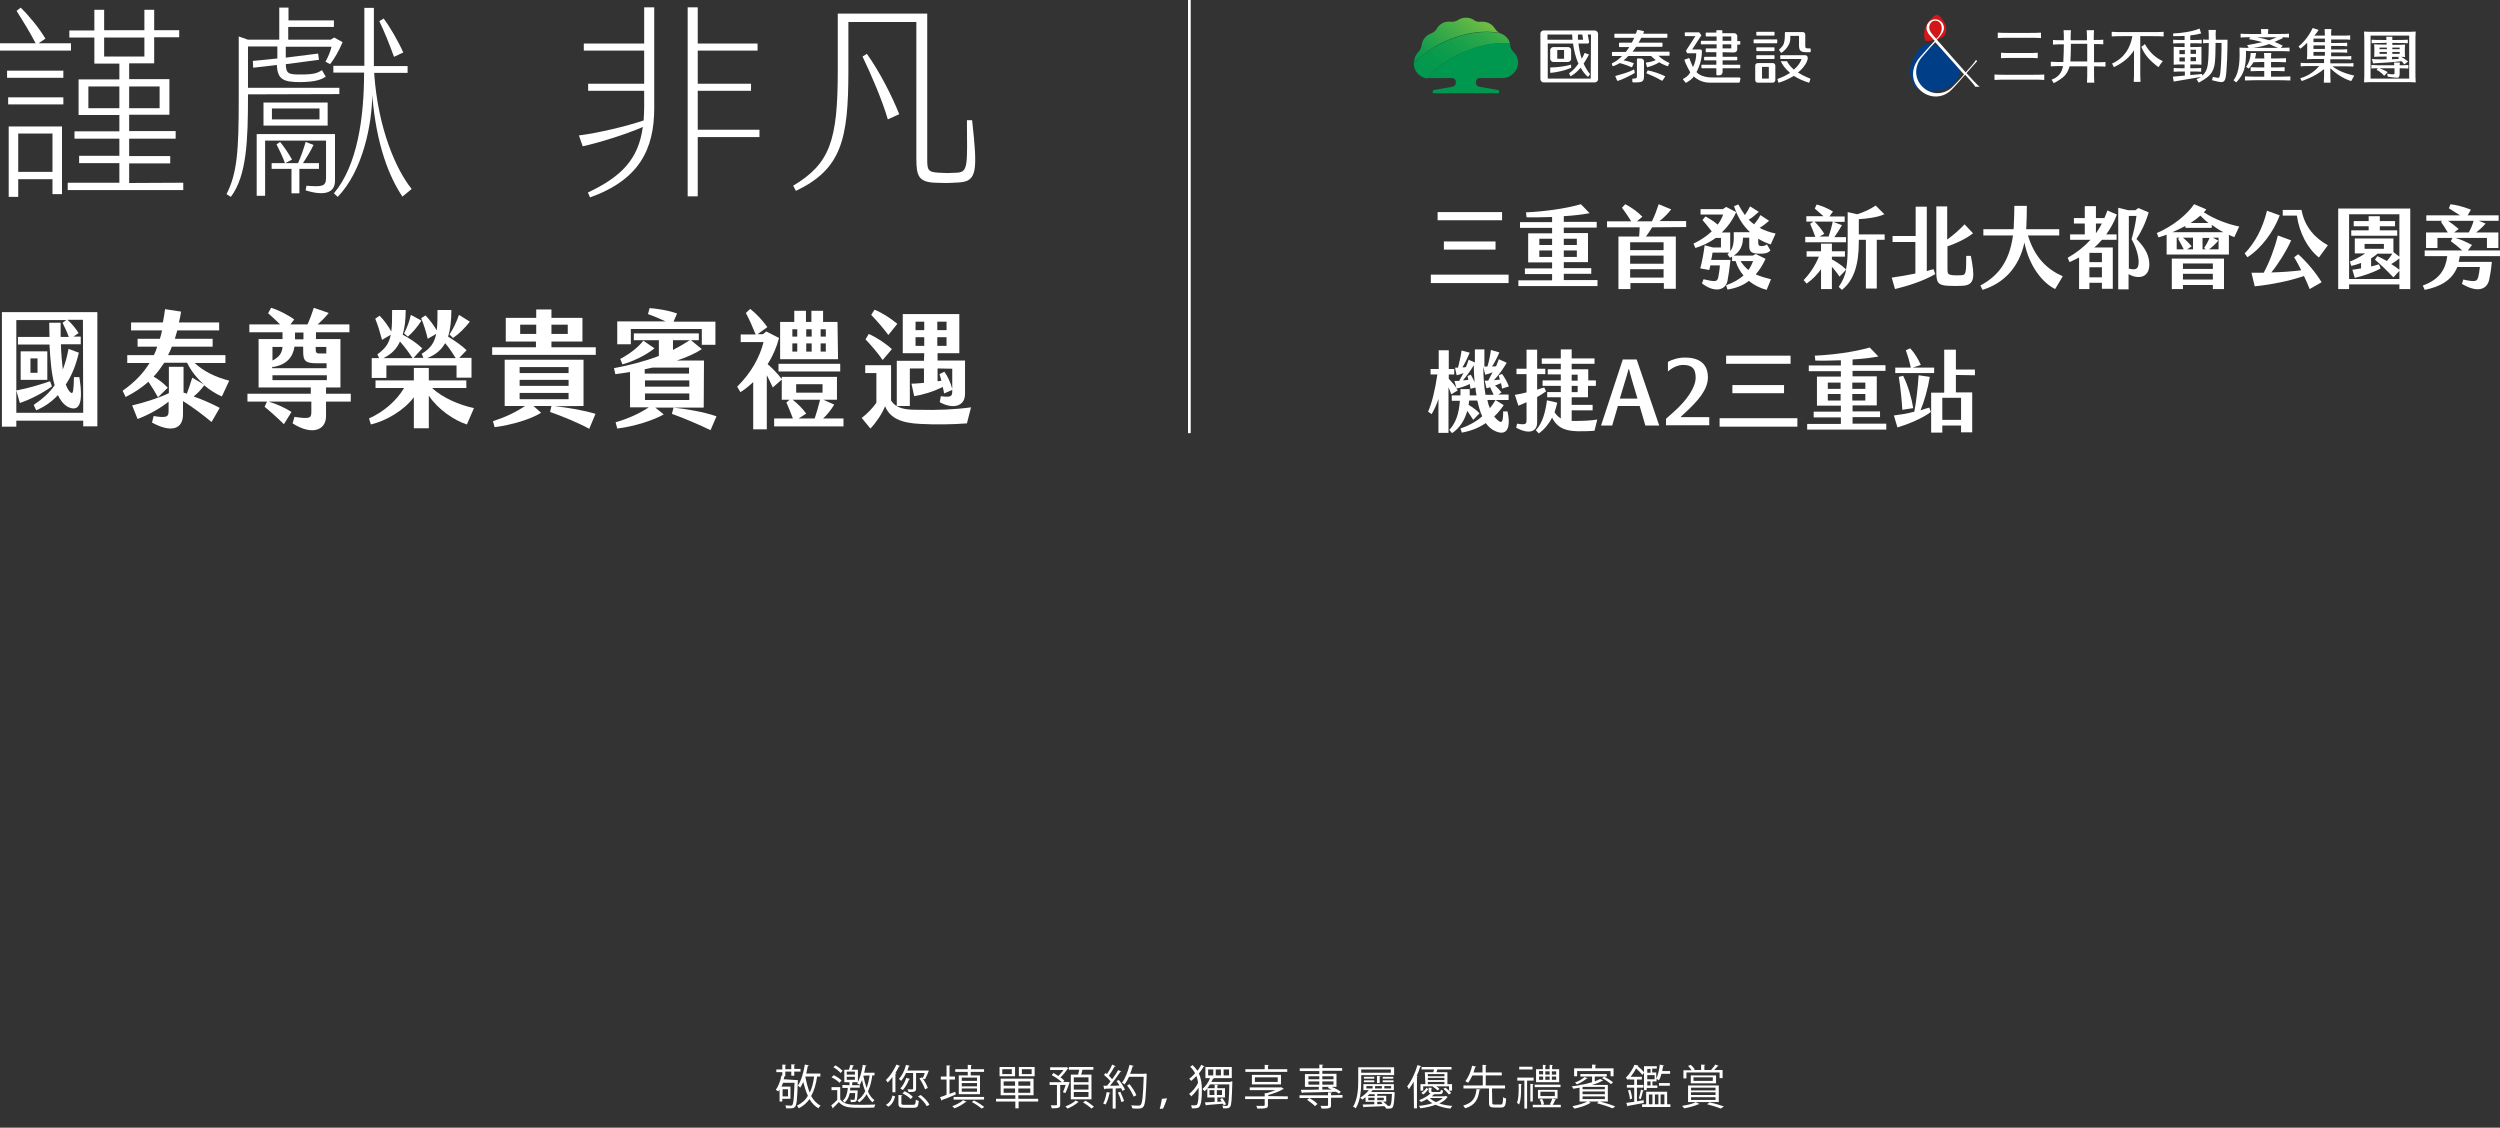 <?xml version="1.0" encoding="utf-8"?>
<!-- Generator: Adobe Illustrator 28.1.0, SVG Export Plug-In . SVG Version: 6.00 Build 0)  -->
<svg version="1.1" id="_圖層_2" xmlns="http://www.w3.org/2000/svg" xmlns:xlink="http://www.w3.org/1999/xlink" x="0px" y="0px"
	 viewBox="0 0 919.4 414.7" style="enable-background:new 0 0 919.4 414.7;" xml:space="preserve">
<rect x="0" y="0" width="919.4" height="414.7" fill="#333333" stroke="none"/>
<style type="text/css">
	.st0{fill:#FFFFFF;}
	.st1{fill:#003E88;}
	.st2{fill:#D31618;}
	.st3{fill:url(#SVGID_1_);}
	.st4{fill:url(#SVGID_00000119098857383152845680000016320167539834770580_);}
	.st5{fill:#00974E;}
	.st6{fill:none;stroke:#FFFFFF;stroke-miterlimit:10;}
</style>
<g id="_圖層_2-2">
	<g>
		<path class="st0" d="M292.8,397.2l0.6,0c0,0.1,0,0.2,0,0.4c-0.2,6.6-0.4,8.7-1,9.4c-0.4,0.5-0.9,0.6-1.8,0.6c-0.4,0-1,0-1.5,0
			c0-0.3-0.1-0.8-0.3-1.1c0.9,0.1,1.7,0.1,2,0.1c0.8,0,1.1,0,1.4-8.4H288c-0.2,0.5-0.4,0.9-0.6,1.4h3.3v4.5h-3v1h-1v-4.4
			c-0.1,0.2-0.3,0.5-0.5,0.7c-0.2-0.2-0.6-0.5-0.9-0.6c0.9-1.2,1.7-3.2,2.1-5.3l0.3,0.1v-1.3h-2.2v-1h2.2v-1.8l1.4,0.1
			c0,0.1-0.1,0.2-0.3,0.2v1.4h2.2v-1.8l1.4,0.1c0,0.1-0.1,0.2-0.3,0.2v1.4h2.3v1h-2.3v1.5h-1.1v-1.5h-2.2v1.5l0.1,0
			c0,0.1-0.2,0.2-0.4,0.2c-0.1,0.4-0.2,0.8-0.3,1.1L292.8,397.2L292.8,397.2z M289.8,400.6h-2v2.6h2V400.6z M301.7,395.9h-1.2
			c-0.4,2.9-1.1,5.2-2.2,7.2c0.9,1.5,2,2.8,3.5,3.5c-0.3,0.2-0.6,0.7-0.8,1c-1.4-0.8-2.5-2-3.3-3.4c-1,1.4-2.3,2.6-4,3.4
			c-0.1-0.3-0.4-0.8-0.6-1c1.8-0.9,3.1-2,4-3.6c-0.7-1.5-1.2-3.2-1.7-5.1c-0.4,0.8-0.7,1.5-1.1,2.1c-0.2-0.2-0.6-0.6-0.9-0.7
			c1.2-1.7,2.1-4.8,2.6-7.8l1.5,0.3c0,0.1-0.2,0.2-0.4,0.2c-0.2,0.9-0.4,1.9-0.6,2.8h5.2L301.7,395.9L301.7,395.9L301.7,395.9z
			 M296.2,395.9l0,0.2c0.4,2.1,0.9,4.1,1.6,5.7c0.8-1.6,1.3-3.6,1.6-5.9L296.2,395.9L296.2,395.9z"/>
		<path class="st0" d="M309,399.8v4.5c1.4,2,4,2,7.2,2c2,0,4.3,0,5.7-0.1c-0.1,0.3-0.3,0.8-0.4,1.1c-1.1,0.1-3,0.1-4.6,0.1
			c-4.3,0-6.6,0-8.4-2.1c-0.7,0.8-1.5,1.5-2.1,2.1c0,0.1,0,0.2-0.1,0.3l-0.6-1.2c0.7-0.5,1.5-1.3,2.2-2v-3.6h-2.1v-1.1L309,399.8
			L309,399.8L309,399.8z M306.6,395.4c1.1,0.5,2.3,1.3,2.9,2c-0.6,0.6-0.7,0.7-0.8,0.8c-0.6-0.7-1.8-1.5-2.9-2L306.6,395.4
			L306.6,395.4L306.6,395.4z M307.2,391.8c1,0.5,2.1,1.4,2.7,2l-0.8,0.8c-0.5-0.7-1.6-1.5-2.6-2.1L307.2,391.8L307.2,391.8
			L307.2,391.8z M312.4,399.1v-1.1h-1.9v-4.6h1.7c0.2-0.6,0.4-1.2,0.5-1.8l1.4,0.3c0,0.1-0.2,0.2-0.4,0.2c-0.1,0.4-0.3,0.9-0.5,1.3
			h2.3v4.6h-1.8c0,0.1-0.1,0.1-0.3,0.1v1h2.8v0.9h-3.5l-0.1,1h2.3l0.5,0c0,0.1,0,0.2,0,0.4c-0.1,2.3-0.2,3.2-0.5,3.5
			c-0.3,0.4-0.7,0.4-1.2,0.4c-0.2,0-0.5,0-0.8,0c0-0.3-0.1-0.6-0.2-0.9c0.5,0.1,0.9,0.1,1.1,0.1c0.2,0,0.3,0,0.4-0.1
			c0.2-0.2,0.2-0.8,0.3-2.4h-2c-0.3,1.4-0.8,2.6-1.9,3.5c-0.1-0.2-0.4-0.5-0.7-0.7c1.3-1,1.7-2.8,1.9-4.7h-2V399L312.4,399.1
			L312.4,399.1L312.4,399.1z M311.4,394.1v1.1h3v-1.1H311.4z M311.4,396v1.1h3V396H311.4z M321.7,395.5h-0.9
			c-0.3,2.2-0.8,4.2-1.6,5.9c0.6,1.4,1.4,2.5,2.4,3.2c-0.2,0.2-0.6,0.5-0.7,0.8c-0.9-0.7-1.6-1.8-2.2-3c-0.7,1.2-1.6,2.2-2.7,3
			c-0.2-0.2-0.5-0.6-0.7-0.7c1.2-0.8,2.2-2,2.9-3.4c-0.5-1.2-0.9-2.6-1.2-4.1c-0.3,0.7-0.5,1.3-0.9,1.8c-0.2-0.2-0.6-0.5-0.9-0.6
			c1-1.5,1.7-4.2,2.1-6.8l1.4,0.3c0,0.1-0.2,0.2-0.4,0.2c-0.1,0.8-0.3,1.6-0.5,2.4h3.8V395.5L321.7,395.5z M317.5,395.6
			c0.3,1.6,0.7,3.1,1.2,4.5c0.5-1.4,0.9-2.9,1.1-4.6L317.5,395.6L317.5,395.6L317.5,395.6L317.5,395.6z"/>
		<path class="st0" d="M328.2,396.1c-0.5,0.7-1.1,1.4-1.7,2c-0.2-0.2-0.5-0.6-0.7-0.9c1.4-1.3,2.4-3,2.4-3c0.5-0.9,1.1-1.8,1.5-2.7
			l1.3,0.5c0,0.1-0.2,0.2-0.4,0.2c-0.4,0.8-0.8,1.6-1.3,2.4l0.4,0.1c0,0.1-0.1,0.2-0.4,0.2v6.8h-1.1L328.2,396.1L328.2,396.1
			L328.2,396.1z M329.2,403.2c-0.4,1.6-1.1,3-2.5,3.8l-0.9-0.7c1.4-0.7,2.1-2,2.4-3.4L329.2,403.2L329.2,403.2L329.2,403.2z
			 M331.5,405.8c0,0.4,0.2,0.5,1.1,0.5h3.2c0.8,0,0.9-0.2,1-1.9c0.2,0.2,0.7,0.4,1.1,0.5c-0.2,2.1-0.5,2.5-1.9,2.5h-3.4
			c-1.7,0-2.2-0.3-2.2-1.6v-3.1l1.5,0.1c0,0.1-0.1,0.2-0.4,0.2L331.5,405.8L331.5,405.8L331.5,405.8z M335.8,394.6h-2.6
			c-0.5,1.1-1.1,2.1-1.8,2.9c-0.2-0.2-0.6-0.5-0.8-0.7c1.1-1.2,2.1-3.2,2.6-5.2l1.4,0.4c0,0.1-0.2,0.2-0.4,0.2
			c-0.2,0.5-0.3,1-0.5,1.5h7.3c0.5,0,0.6,0,0.6,0c0,0.2-0.9,2.3-1.4,3.2l-0.8-0.2c0.8,1.1,1.5,2.5,1.8,3.4l-1,0.5
			c-0.4-1.1-1.2-2.8-2.1-4l1-0.4l0.2,0.3c0.3-0.5,0.6-1.2,0.8-1.9h-3.2v5.7c0,1.2-0.5,1.3-2.8,1.3c0-0.3-0.2-0.7-0.4-1
			c0.8,0,1.5,0,1.8,0c0.2,0,0.3,0,0.3-0.3L335.8,394.6L335.8,394.6L335.8,394.6z M334.7,396.8c0,0.1-0.2,0.2-0.4,0.2
			c-0.5,1.4-1.4,2.9-2.3,3.9c-0.2-0.2-0.6-0.4-0.9-0.6c0.9-0.9,1.7-2.4,2.2-3.9L334.7,396.8L334.7,396.8z M332.7,401.3
			c1.1,0.5,2.4,1.4,3,2.1l-0.8,0.8c-0.6-0.7-1.9-1.6-3-2.1L332.7,401.3L332.7,401.3L332.7,401.3z M340.8,406.8
			c-0.5-1.1-1.9-2.6-3.2-3.6l1-0.5c1.3,1,2.7,2.4,3.2,3.6L340.8,406.8L340.8,406.8z"/>
		<path class="st0" d="M351.3,401.5l0.2,1c-1.8,0.8-3.8,1.6-5,2c0,0.1-0.1,0.2-0.2,0.3l-0.6-1.3c0.7-0.2,1.5-0.5,2.4-0.9V397h-2.1
			v-1.1h2.1v-4.1l1.5,0.1c0,0.1-0.1,0.2-0.4,0.2v3.8h2v1.1h-2v5.3L351.3,401.5L351.3,401.5L351.3,401.5z M355.5,405.2
			c0,0.1-0.2,0.1-0.4,0.1c-1.1,0.9-2.7,1.8-4.1,2.3c-0.2-0.2-0.5-0.6-0.8-0.8c1.4-0.5,3-1.3,4-2.2L355.5,405.2L355.5,405.2
			L355.5,405.2z M350.7,404.4v-1h11.2v1H350.7z M355.9,395.5v-1.3h-4.6v-1h4.6v-1.6l1.5,0.1c0,0.1-0.1,0.2-0.3,0.2v1.3h4.8v1H357
			v1.3h3.4v6.9h-7.8v-6.9L355.9,395.5L355.9,395.5z M359.3,397.5v-1.2h-5.6v1.2H359.3z M359.3,399.5v-1.2h-5.6v1.2H359.3z
			 M359.3,401.5v-1.2h-5.6v1.2H359.3z M361,407.7c-0.8-0.7-2.2-1.7-3.6-2.4l0.8-0.6c1.4,0.7,2.9,1.7,3.8,2.4L361,407.7L361,407.7
			L361,407.7z"/>
		<path class="st0" d="M381.8,404.1v1h-7.2v2.5h-1.2v-2.5h-7.1v-1h7.1v-1.3H368v-6.1h12.1v6.1h-5.6v1.3H381.8L381.8,404.1z
			 M373.3,392.4v3.4h-5.7v-3.4H373.3z M372.1,395v-1.8h-3.5v1.8H372.1z M369.1,397.7v1.6h4.2v-1.6H369.1z M369.1,401.9h4.2v-1.6
			h-4.2V401.9z M378.9,399.3v-1.6h-4.4v1.6H378.9z M378.9,401.9v-1.6h-4.4v1.6H378.9z M380.5,392.4v3.4h-5.8v-3.4H380.5z M379.4,395
			v-1.8h-3.6v1.8H379.4z"/>
		<path class="st0" d="M393.4,398c-0.4,1.1-1,2.8-1.6,4c-0.7-0.3-0.8-0.3-0.9-0.3c0.3-0.7,0.7-1.7,1-2.7h-2v7.2
			c0,1.2-0.5,1.4-3.1,1.4c0-0.3-0.2-0.8-0.4-1.1c0.5,0,0.9,0,1.2,0c1,0,1.1,0,1.1-0.3v-7.2H386V398h4.5c-0.9-0.9-2.4-1.9-3.7-2.6
			l0.6-0.8c0.6,0.3,1.2,0.7,1.8,1.1c0.7-0.6,1.4-1.5,1.9-2.2h-4.9v-1h5.7l0.2-0.1l0.9,0.5c0,0.1-0.2,0.1-0.3,0.1
			c-0.7,1-1.7,2.3-2.7,3.2c0.6,0.4,1.1,0.9,1.4,1.2l-0.4,0.5h1.6L393.4,398L393.4,398L393.4,398z M396.7,405.3
			c0,0.1-0.2,0.1-0.3,0.1c-0.8,0.8-2.4,1.7-3.8,2.3c-0.2-0.2-0.5-0.6-0.8-0.8c1.4-0.5,3-1.4,3.8-2.2L396.7,405.3L396.7,405.3
			L396.7,405.3z M396.5,395.2c0.1-0.6,0.3-1.2,0.4-1.8h-3.8v-1h9v1h-4c-0.1,0.5-0.3,1.2-0.5,1.8h3.8v9.1h-7.6v-9.1H396.5
			L396.5,395.2L396.5,395.2z M400.3,398v-1.8h-5.4v1.8H400.3z M400.3,400.7v-1.8h-5.4v1.8H400.3z M400.3,403.4v-1.8h-5.4v1.8H400.3z
			 M401.4,407.7c-0.7-0.7-2-1.6-3.1-2.3l0.9-0.6c1.1,0.6,2.4,1.6,3.1,2.2L401.4,407.7L401.4,407.7L401.4,407.7z"/>
		<path class="st0" d="M408.4,401.9c0,0.1-0.1,0.2-0.4,0.2c-0.3,1.5-0.8,3.1-1.4,4.1c-0.2-0.1-0.6-0.3-0.9-0.4c0.6-1,1-2.6,1.3-4.2
			L408.4,401.9L408.4,401.9z M410.3,392.1c-0.1,0.1-0.2,0.2-0.4,0.1c-0.5,1-1.4,2.4-2.1,3.4c0.5,0.5,0.9,0.9,1.2,1.3
			c0.9-1.2,1.7-2.4,2.2-3.4l1.2,0.6c0,0.1-0.2,0.1-0.4,0.1c-1,1.5-2.5,3.6-3.8,5.1c1.1,0,2.3,0,3.5-0.1c-0.4-0.6-0.7-1.2-1.1-1.6
			c0.5-0.3,0.7-0.4,0.9-0.4c0.9,1.1,1.8,2.5,2.2,3.5l-0.9,0.5c-0.1-0.3-0.3-0.6-0.5-1l-2,0.1v7.4h-1.1v-7.4c-1.1,0-2,0.1-2.8,0.1
			c0,0.1-0.1,0.2-0.3,0.2l-0.3-1.3h1.3c0.4-0.5,0.9-1,1.3-1.6c-0.5-0.7-1.5-1.7-2.4-2.4l0.6-0.7c0.2,0.1,0.4,0.3,0.5,0.4
			c0.7-1,1.5-2.4,1.9-3.5L410.3,392.1L410.3,392.1L410.3,392.1z M412.4,405.3c-0.2-0.9-0.7-2.4-1.3-3.5l0.9-0.3
			c0.5,1.1,1.1,2.5,1.4,3.4L412.4,405.3L412.4,405.3L412.4,405.3z M421.1,394.8l0.6,0.1c0,0.1,0,0.3,0,0.4
			c-0.3,8.1-0.5,10.8-1.2,11.7c-0.5,0.6-0.9,0.7-2.1,0.7c-0.6,0-1.3,0-2-0.1c0-0.3-0.2-0.8-0.4-1.1c1.2,0.1,2.3,0.1,2.7,0.1
			c0.4,0,0.6,0,0.8-0.3c0.6-0.6,0.9-3.3,1.1-10.3h-5.4c-0.5,1.1-1,2-1.6,2.8c-0.2-0.2-0.7-0.5-1-0.6c1.2-1.5,2.2-4.1,2.8-6.6
			l1.5,0.4c0,0.2-0.2,0.2-0.4,0.2c-0.2,0.9-0.5,1.8-0.9,2.7h5.3L421.1,394.8L421.1,394.8L421.1,394.8z M415.4,398.7
			c1,1.3,2.1,2.9,2.5,4.1l-1,0.5c-0.4-1.1-1.4-2.9-2.4-4.1L415.4,398.7L415.4,398.7z"/>
		<path class="st0" d="M426.5,407.8c0.3-0.9,0.6-2.6,0.8-3.7l1.9-0.2c-0.4,1.3-1.1,3.1-1.5,3.8L426.5,407.8L426.5,407.8L426.5,407.8
			z"/>
		<path class="st0" d="M438.6,391.7c0.7,0.7,1.3,1.4,1.8,2.1c0.5-0.7,1-1.5,1.4-2.2l1.2,0.6c0,0.1-0.2,0.1-0.4,0.1
			c-0.4,0.8-1,1.6-1.7,2.5c0.9,2,1.1,4,1.1,6.2c0,2.6-0.2,5.1-0.9,6c-0.3,0.4-0.7,0.6-2.2,0.6c-0.2,0-0.4,0-0.6,0
			c0-0.4-0.1-0.8-0.3-1.1c0.4,0,0.7,0,1,0c0.9,0,1.1-0.1,1.2-0.3c0.5-0.6,0.6-2.9,0.6-5.2c0-0.3,0-0.7,0-1c-0.8,1.2-1.8,2.4-2.7,3.2
			c-0.2-0.3-0.5-0.7-0.8-0.9c1.2-0.9,2.6-2.5,3.3-4.1c-0.1-0.9-0.3-1.7-0.6-2.5c-0.6,0.6-1.2,1.2-1.9,1.8c-0.2-0.2-0.5-0.6-0.8-0.7
			c0.8-0.6,1.5-1.3,2.2-2.1c-0.4-0.8-1-1.6-1.8-2.4L438.6,391.7L438.6,391.7L438.6,391.7z M452.6,397.7l0.6,0c0,0.1,0,0.3,0,0.4
			c-0.2,6.3-0.3,8.3-0.8,8.9c-0.3,0.5-0.8,0.6-1.6,0.6c-0.3,0-0.7,0-1,0c0-0.3-0.1-0.7-0.3-1c0.7,0.1,1.2,0.1,1.5,0.1
			c0.2,0,0.4,0,0.5-0.2c0.3-0.4,0.5-2.3,0.6-7.7h-7.1c-0.3,0.5-0.7,1-1,1.4h2.7v-1.3l1.3,0.1c0,0.1-0.1,0.2-0.3,0.2v1h2.8v3.4h-2.8
			v1.6l1.6-0.1c-0.2-0.3-0.4-0.6-0.6-0.9l0.8-0.4c0.5,0.7,1.1,1.6,1.4,2.3l-0.9,0.4c0-0.2-0.1-0.4-0.3-0.6c-2.3,0.2-4.6,0.4-6,0.5
			c0,0.1-0.1,0.2-0.2,0.2l-0.4-1.2c1,0,2.2-0.1,3.6-0.2v-1.6h-2.7v-3.3c-0.3,0.4-0.6,0.7-1,1c-0.2-0.2-0.5-0.6-0.8-0.8
			c1.1-0.9,2.2-2.4,2.8-4h-1.7v-4.1h9.7v4.1h-6.6l0.1,0c0,0.1-0.2,0.2-0.4,0.2c-0.2,0.4-0.4,0.8-0.6,1.2H452.6L452.6,397.7
			L452.6,397.7z M444.3,393.3v2.2h1.9v-2.2H444.3z M444.8,400.9v1.8h1.8v-1.8H444.8z M447.1,393.3v2.2h1.9v-2.2H447.1z M449.4,400.9
			h-1.9v1.8h1.9V400.9z M450,393.3v2.2h2v-2.2H450z"/>
		<path class="st0" d="M473.6,403.2v1h-7.3v2.2c0,0.7-0.2,1-0.8,1.1c-0.6,0.2-1.6,0.2-3.1,0.2c-0.1-0.3-0.2-0.7-0.4-1
			c0.7,0,1.4,0,1.9,0c1.1,0,1.2,0,1.2-0.4v-2.1h-7.2v-1h7.2V402l0.8,0c1.1-0.3,2.2-0.7,3.2-1.1h-9.5v-1h11.3l0.2-0.1l1,0.6
			c0,0.1-0.2,0.1-0.3,0.2c-1.4,0.8-3.5,1.6-5.4,2.1v0.4L473.6,403.2L473.6,403.2z M473.4,393.2v1H458v-1h7.1v-1.6l1.6,0.1
			c0,0.1-0.1,0.2-0.4,0.2v1.3H473.4L473.4,393.2L473.4,393.2z M471.1,398.8h-10.7v-3.5h10.7V398.8z M461.5,396.2v1.7h8.4v-1.7H461.5
			z"/>
		<path class="st0" d="M493.7,402.7v1h-4.2v2.7c0,0.6-0.1,1-0.7,1.1c-0.5,0.2-1.4,0.2-2.8,0.2c0-0.3-0.2-0.7-0.4-1
			c1.1,0,2.1,0,2.4,0c0.3,0,0.4-0.1,0.4-0.3v-2.6h-10.5v-1h10.5v-1.1l1.5,0.1c0,0.1-0.1,0.2-0.4,0.2v0.8L493.7,402.7L493.7,402.7
			L493.7,402.7z M485.2,395v-1.1H478v-1h7.2v-1.4l1.5,0.1c0,0.1-0.1,0.2-0.4,0.2v1h7.3v1h-7.3v1.1h5.2v4.8h-1.8
			c1.3,0.5,2.6,1.2,3.4,1.8l-0.7,0.7c-0.3-0.2-0.6-0.5-1.1-0.7c-4.5,0.1-9.2,0.3-12.2,0.3c0,0.1-0.1,0.2-0.3,0.2l-0.4-1.2
			c1.7,0,4.1,0,6.6-0.1v-1h-5.1V395L485.2,395L485.2,395L485.2,395z M483.6,406.8c-0.6-0.7-1.9-1.6-2.9-2.3l0.8-0.7
			c1.1,0.6,2.4,1.5,3,2.2L483.6,406.8L483.6,406.8L483.6,406.8z M481.2,395.8v1.1h4v-1.1H481.2z M481.2,398.9h4v-1.2h-4V398.9z
			 M490.4,395.8h-4.1v1.1h4.1V395.8z M490.4,398.9v-1.2h-4.1v1.2H490.4z M486.3,399.7v1l3.5,0c-0.5-0.2-1-0.4-1.5-0.6l0.4-0.4H486.3
			L486.3,399.7z"/>
		<path class="st0" d="M500.6,395.4v2.2c0,2.9-0.2,7.1-2,10c-0.2-0.2-0.7-0.5-1-0.6c1.7-2.8,1.9-6.6,1.9-9.4v-5.1h13.2v2.9H500.6
			L500.6,395.4z M512.3,401.6l0.6,0.1c0,0.1,0,0.2,0,0.4c-0.2,3.5-0.4,4.8-0.8,5.2c-0.4,0.4-0.8,0.4-1.4,0.4c-0.3,0-0.6,0-1,0
			c0-0.1,0-0.3-0.1-0.5l-0.1,0.1c-0.1-0.1-0.2-0.3-0.4-0.5c-2.7,0.1-5.6,0.2-7.4,0.3c0,0.1-0.1,0.2-0.2,0.2l-0.4-1.1l4.3-0.1v-0.9
			h-3.2v-1.7c-0.4,0.3-0.8,0.6-1.2,0.9c-0.2-0.2-0.5-0.5-0.8-0.7c1.4-0.8,2.5-1.9,3.2-2.8h-2v-2.2h11.2v2.2h-7.7
			c0,0-0.1,0.1-0.2,0.1c-0.1,0.2-0.3,0.4-0.5,0.6h7.9L512.3,401.6L512.3,401.6L512.3,401.6z M511.5,393.3h-10.9v1.2h10.9V393.3z
			 M501.6,398v-0.7h3.8v0.7H501.6z M501.6,396h3.8v0.7h-3.8V396z M502.5,399.4v0.9h2.3v-0.9H502.5z M505.5,402.4h-1.9
			c-0.2,0.2-0.5,0.5-0.7,0.7h2.7L505.5,402.4L505.5,402.4L505.5,402.4z M503.2,404.6h2.3v-0.9h-2.3V404.6z M505.7,399.4v0.9h2.5
			v-0.9H505.7z M507.5,398.3h-1.1v-2.6l1.4,0.1c0,0.1-0.1,0.2-0.4,0.2V398.3L507.5,398.3L507.5,398.3z M508.7,405.2
			c0.6,0.4,1.4,1.1,1.7,1.5l0,0c0.7,0,0.8,0,0.9-0.2c0.3-0.3,0.5-1.4,0.6-4.2h-5.4v0.7h3.3v2.1L508.7,405.2L508.7,405.2z
			 M506.5,403.7v0.9h2.4v-0.9H506.5z M506.5,405.2v0.9l2-0.1c-0.2-0.2-0.4-0.3-0.6-0.5l0.6-0.3H506.5L506.5,405.2z M508.5,398v-0.7
			h4v0.7H508.5L508.5,398z M508.5,396h3.9v0.7h-3.9L508.5,396L508.5,396z M509.1,399.4v0.9h2.5v-0.9H509.1z"/>
		<path class="st0" d="M519.9,397.8c-0.6,1-1.2,2-1.8,2.8c-0.1-0.3-0.4-0.9-0.6-1.1c1.5-1.8,2.9-4.8,3.8-7.8l1.4,0.4
			c0,0.1-0.2,0.2-0.4,0.2c-0.4,1.2-0.8,2.3-1.3,3.4l0.4,0.1c0,0.1-0.1,0.2-0.3,0.2v11.6h-1.1L519.9,397.8L519.9,397.8L519.9,397.8z
			 M531.6,403l0.8,0.4c0,0.1-0.1,0.1-0.2,0.2c-0.6,0.9-1.6,1.6-2.9,2.2c1.4,0.5,3.1,0.8,4.8,0.9c-0.2,0.2-0.5,0.7-0.7,1
			c-2-0.2-3.8-0.7-5.5-1.4c-1.5,0.6-3.4,1-5.5,1.3c-0.1-0.3-0.4-0.6-0.6-0.9c1.9-0.2,3.6-0.5,5-1c-0.8-0.4-1.4-0.9-2-1.5
			c-0.6,0.4-1.4,0.7-2.2,1.1c-0.2-0.2-0.5-0.6-0.7-0.7c1.8-0.7,3.3-1.6,4.2-2.5c-0.5-0.1-0.7-0.4-0.7-1V400l1.3,0.1
			c0,0.1-0.1,0.2-0.3,0.2v0.9c0,0.3,0.1,0.4,0.7,0.4h2.2c0.4,0,0.5-0.1,0.6-0.8c0.2,0.1,0.5,0.2,0.8,0.3c-0.1,1-0.4,1.3-1.2,1.3
			h-1.9c-0.1,0-0.2,0.1-0.3,0.1c-0.2,0.2-0.5,0.5-0.8,0.7h4.7L531.6,403L531.6,403L531.6,403z M524,394.3h3.1c0.1-0.3,0.2-0.7,0.3-1
			h-4.6v-0.9h11v0.9h-5.2c-0.1,0.3-0.2,0.6-0.3,1h4v4.4h1.7v2.4h-1.1v-1.6h-4.7c0.5,0.3,1,0.7,1.2,1l-0.7,0.5
			c-0.4-0.4-1.2-1-1.8-1.4l0.2-0.1h-3.7v1.6h-1v-2.4h1.8L524,394.3L524,394.3L524,394.3z M525.3,400.5c-0.5,0.7-1.1,1.5-1.9,2
			l-0.7-0.6c0.8-0.4,1.5-1.2,1.9-1.8L525.3,400.5L525.3,400.5L525.3,400.5z M531.2,395.8V395h-6.1v0.8H531.2z M531.2,397.2v-0.8
			h-6.1v0.8H531.2z M525.1,398.7h6.1v-0.8h-6.1V398.7z M525.8,403.8c0.6,0.6,1.4,1.1,2.3,1.5c1-0.4,1.9-0.9,2.5-1.5H525.8
			L525.8,403.8z M532.8,402.5c-0.4-0.6-1.3-1.5-2-2.1l0.8-0.4c0.8,0.6,1.7,1.4,2.1,2L532.8,402.5L532.8,402.5L532.8,402.5z"/>
		<path class="st0" d="M544.5,400.7c0,0.1-0.1,0.2-0.4,0.2c-0.5,3.1-1.3,5.5-5.3,6.7c-0.1-0.3-0.5-0.7-0.7-1
			c3.8-1.1,4.6-3.2,4.9-6.1L544.5,400.7L544.5,400.7L544.5,400.7z M548.8,405.6c0,0.5,0.1,0.6,0.8,0.6h2.3c0.7,0,0.8-0.4,0.9-2.7
			c0.2,0.2,0.7,0.4,1.1,0.5c-0.1,2.6-0.5,3.3-1.8,3.3h-2.6c-1.5,0-1.9-0.4-1.9-1.7v-5.3h-9.4v-1.1h7.1v-3.7h-3.8c-0.5,1-1,2-1.6,2.7
			c-0.3-0.2-0.7-0.4-1-0.6c1.2-1.5,2.1-3.8,2.5-5.7l1.5,0.4c0,0.1-0.2,0.2-0.4,0.2c-0.2,0.5-0.3,1.2-0.6,1.9h3.3v-2.8l1.5,0.1
			c0,0.1-0.1,0.2-0.3,0.2v2.5h5.9v1.1h-5.9v3.7h7.1v1.1h-4.8L548.8,405.6L548.8,405.6L548.8,405.6z"/>
		<path class="st0" d="M559.4,400.7c0,1.8-0.1,3.8-0.7,5.5c-0.2-0.2-0.5-0.4-0.8-0.6c0.5-1.4,0.6-3.3,0.6-4.9v-2.1l1.2,0.1
			c0,0.1-0.1,0.2-0.3,0.2L559.4,400.7L559.4,400.7L559.4,400.7z M564,397.4h-2.4v10.3h-1v-10.3H558v-1.1h6V397.4z M563.6,392.3v1
			h-4.9v-1H563.6z M562.8,398.6l1.2,0.1c0,0.1-0.1,0.2-0.3,0.2v6.2h-0.9V398.6L562.8,398.6L562.8,398.6z M572.3,404.4
			c0,0.1-0.2,0.2-0.4,0.2c-0.2,0.5-0.5,1.2-0.9,1.7h3v0.9h-10.3v-0.9h3.2c-0.1-0.5-0.3-1.4-0.7-1.9l0.9-0.3c0.4,0.6,0.7,1.5,0.7,2
			l-0.6,0.2h3.2c-0.2-0.1-0.4-0.2-0.4-0.2c0.3-0.6,0.7-1.5,0.9-2.1L572.3,404.4L572.3,404.4L572.3,404.4z M573.9,398.9v0.9h-9.5
			v-0.9H573.9z M573.4,393.2v4.8h-8.5v-4.8h2.5v-1.6l1.2,0.1c0,0.1-0.1,0.2-0.3,0.2v1.3h1.6v-1.6l1.2,0.1c0,0.1-0.1,0.2-0.3,0.2v1.3
			L573.4,393.2L573.4,393.2L573.4,393.2z M572.8,404h-7.2v-3.2h7.2V404z M566,393.9v1.2h1.5v-1.2H566z M566,395.9v1.2h1.5v-1.2H566z
			 M566.5,401.5v1.6h5.3v-1.6H566.5z M568.3,395.2h1.6v-1.2h-1.6V395.2z M569.9,395.9h-1.6v1.2h1.6V395.9z M572.3,395.2v-1.2h-1.6
			v1.2H572.3z M572.3,397.1v-1.2h-1.6v1.2H572.3z"/>
		<path class="st0" d="M580.9,405v-5c-0.8,0.1-1.5,0.3-2.3,0.4c-0.1-0.3-0.4-0.7-0.6-0.9c0.9-0.1,1.9-0.2,2.9-0.4v-0.1
			c1,0,3.7-0.7,4.6-1v-2.1h-4.3v-0.9h9.7v0.9h-4.4v1.8c0.7-0.3,1.4-0.6,2-0.9l1.1,0.6c-0.1,0.1-0.2,0.1-0.4,0.1
			c-1,0.6-2.3,1.1-3.8,1.5h5.9v6.1H580.9L580.9,405z M585,405.6c0,0.1-0.2,0.1-0.3,0.1c-1.2,0.8-3.6,1.6-5.7,2
			c-0.2-0.2-0.5-0.6-0.7-0.9c2.1-0.4,4.6-1.1,5.7-1.9L585,405.6L585,405.6L585,405.6z M580,393.9v1.9h-1.1v-2.9h6.6v-1.4l1.5,0.1
			c0,0.1-0.1,0.2-0.3,0.2v1.1h6.7v2.9h-1.1v-1.9L580,393.9L580,393.9z M583.9,396.5c0,0.1-0.2,0.1-0.3,0.1c-1,0.8-2.4,1.7-3.7,2.2
			c-0.1-0.2-0.5-0.6-0.7-0.7c1.2-0.4,2.7-1.2,3.5-2L583.9,396.5L583.9,396.5L583.9,396.5z M590.2,399.7h-8l-0.2,0v0.9h8.2V399.7
			L590.2,399.7L590.2,399.7z M590.2,402.4v-1h-8.2v1H590.2z M590.2,404.2v-1h-8.2v1H590.2z M588.1,405c2.2,0.6,4.5,1.3,5.9,1.9
			c-0.5,0.4-0.8,0.6-1,0.7c-1.3-0.6-3.5-1.3-5.7-1.9L588.1,405z M592.5,398.7c-0.7-0.6-2.1-1.6-3.3-2.2l0.7-0.6
			c1.1,0.6,2.6,1.5,3.3,2.1L592.5,398.7L592.5,398.7z"/>
		<path class="st0" d="M604.5,404.6l0,1c-2.1,0.4-4.4,0.9-5.8,1.1c0,0.1-0.1,0.2-0.2,0.2l-0.4-1.3c0.8-0.1,1.8-0.3,2.9-0.4V400h-2.7
			v-1h2.7v-2h-1.8v-0.4c-0.2,0.2-0.3,0.4-0.5,0.6c-0.2-0.3-0.5-0.6-0.8-0.8c1.5-1.5,2.6-3.4,3.2-4.8l1.4,0.2c0,0.1-0.1,0.2-0.3,0.2
			c0.9,0.7,2,1.8,2.5,2.4l-0.7,0.9c-0.5-0.6-1.4-1.6-2.3-2.4c-0.5,1-1.2,2-2,3.1h4.1v1H602v2h2.4v1H602v5L604.5,404.6L604.5,404.6
			L604.5,404.6z M599.4,404.3c0-0.9-0.3-2.2-0.7-3.3l0.8-0.2c0.4,1,0.7,2.4,0.7,3.2L599.4,404.3L599.4,404.3z M604.5,401.1
			c0,0.1-0.2,0.2-0.3,0.2c-0.2,0.8-0.5,2.1-0.8,2.9l-0.7-0.3c0.3-0.9,0.6-2.2,0.8-3.2L604.5,401.1L604.5,401.1L604.5,401.1z
			 M613.1,401.5v4.6h1.2v1h-10.4v-1h1.5v-4.6H613.1L613.1,401.5z M612,391.9c0,0.1-0.1,0.2-0.4,0.2c-0.1,0.6-0.2,1.2-0.3,1.8h2.9v1
			h-3.2c-0.2,0.9-0.5,1.7-0.9,2.4c-0.2-0.2-0.6-0.4-0.9-0.5v0.9h-1.5v1.5h1.8v0.9h-3.9v0.8h-1v-8.8h4.7v0.9h-1.7v1.4h1.5v2.3
			c0.6-1.2,1.1-3.2,1.3-5.2L612,391.9L612,391.9L612,391.9z M607,393.1h-1.2v1.4h1.2V393.1z M608.5,396.9v-1.5h-2.7v1.5H608.5z
			 M607,399.2v-1.5h-1.2v1.5H607z M606.4,402.5v3.6h1.3v-3.6H606.4z M609.9,402.5h-1.3v3.6h1.3V402.5z M614.1,398.3v1h-4v-1H614.1z
			 M612.1,402.5h-1.4v3.6h1.4V402.5z"/>
		<path class="st0" d="M625,406c-0.1,0.1-0.1,0.1-0.4,0.1c-1.3,0.6-3.4,1.2-5.2,1.5c-0.2-0.2-0.5-0.6-0.8-0.9c1.7-0.3,3.9-0.7,5-1.4
			L625,406L625,406L625,406z M620.2,394.5v2.1h-1.1v-3h3c-0.3-0.5-0.8-1.1-1.3-1.6l1-0.4c0.6,0.5,1.2,1.2,1.5,1.7l-0.5,0.2h2.8v-2
			l1.5,0.1c0,0.1-0.1,0.2-0.3,0.2v1.7h2.8l-0.3-0.1c0.5-0.5,1.2-1.3,1.5-1.9l1.3,0.5c-0.1,0.1-0.2,0.1-0.4,0.1
			c-0.3,0.4-0.8,0.9-1.3,1.4h3.1v3h-1.1v-2.1H620.2L620.2,394.5z M620.8,405.3v-6.1h11.3v6.1H620.8z M621.8,395.5h9.3v2.9h-9.3
			V395.5z M621.9,400v1h9v-1H621.9z M621.9,401.7v1h9v-1H621.9z M621.9,403.5v1h9v-1H621.9z M629.9,397.5v-1.3h-7.1v1.3H629.9z
			 M632.8,407.7c-1.1-0.5-3.1-1.1-5-1.6l0.9-0.7c1.9,0.4,4.1,1.1,5.3,1.5L632.8,407.7L632.8,407.7z"/>
	</g>
	<g>
		<g>
			<g>
				<g>
					<path class="st1" d="M707.6,16.6c-0.4,0.2-0.7,0.5-1,0.8c-0.3,0.2-0.5,0.5-0.8,0.7c-0.8,0.9-1.4,1.9-1.9,3
						c-0.3,0.5-0.5,1.1-0.8,1.6c-0.2,0.5-0.4,1-0.5,1.5c-0.1,0.5-0.2,1-0.2,1.5c0,0.5,0,1.1,0.1,1.6c0.1,1,0.5,2,0.8,2.9
						c0.1,0.2,0.2,0.5,0.3,0.7c0.1,0.2,0.2,0.3,0.3,0.5c0.2,0.2,0.3,0.5,0.5,0.7c0.1,0.2,0.3,0.3,0.5,0.4c0.4,0.1,0.7,0.2,1.1,0.3
						c1.1,0.3,2.2,0.5,3.3,0.6c0.7,0,1.4,0,2.1,0c0.6,0,1.2-0.1,1.7-0.2c1.2-0.2,2.3-0.5,3.4-1c0.6-0.3,1.1-0.6,1.6-1
						c0.5-0.4,0.9-0.8,1.2-1.3c0.5-0.7,1-1.5,1.3-2.4c0.1-0.3,0.2-0.5,0.3-0.9c0.1-0.2,0.1-0.5,0-0.7c-0.2-0.4-0.4-0.7-0.7-1
						c-0.5-0.7-1.2-1.4-1.7-2.1c-0.5-0.6-1-1.3-1.6-1.8c-0.4-0.3-0.8-0.7-1.2-1.1c-0.3-0.4-0.7-0.8-1-1.2c-0.8-1-1.9-2-3.3-2.3
						c-0.7-0.2-1.4-0.3-2.1-0.2c-0.3,0-0.7,0-1,0.1C708.2,16.4,707.9,16.5,707.6,16.6"/>
					<path class="st2" d="M712.5,5.4c-0.5,0-1.1,0.4-1.5,0.7c-0.3,0.3-0.6,0.6-0.9,0.9c-0.4,0.4-0.7,0.8-1,1.2
						c-0.3,0.4-0.6,0.9-0.8,1.4c-0.2,0.4-0.4,0.9-0.5,1.4s-0.2,1-0.2,1.5c0,0.5,0.1,1.1,0.2,1.6c0.1,0.6,0.3,0.9,0.9,1
						c0.6,0.1,1.1-0.1,1.7-0.2c0.3-0.1,0.6-0.2,0.9-0.2c0.2,0,0.4-0.1,0.6-0.1c0.6-0.1,1.2-0.3,1.8-0.6c0.5-0.2,1-0.5,1.4-1
						c0.2-0.3,0.4-0.6,0.5-1c0.1-0.4,0.2-0.9,0.1-1.4c0-0.5-0.1-1.1-0.3-1.6c-0.3-0.7-0.7-1.4-1.1-2c-0.2-0.3-0.5-0.6-0.8-0.9
						S712.8,5.4,712.5,5.4"/>
					<path class="st0" d="M723.2,26.9c1.1-1.2,3.4-3.9,3.9-4.4c-0.1-0.2-0.2-0.2-0.4-0.5c-0.3,0.7-2.4,3.1-3.8,4.6
						c-1.5-1.7-8-9-10.6-12c1.3-1.4,2.6-2.8,2.6-4.3c0-1.8-1.5-3.2-3.2-3.2s-3.2,1.4-3.2,3.2s1.6,3.1,3,4.7c-1.4,1.5-3.1,3.4-5.4,6
						c-3.5,4-3.3,8.9-0.1,12c3.2,3.2,8.3,3.4,11.6,0.1c1-0.9,3.8-4.2,5.1-5.6c0.5,0.5,2.2,2.4,3.1,3.5c0.3,0.5,0.5,0.6,0.6,0.9h1.7
						C727.5,31.7,724.4,28.2,723.2,26.9L723.2,26.9z M711.7,7.6c1.7,0,2.4,1.5,2.4,2.8c0,1.2-0.6,2.5-2,3.9
						c-1.4-1.6-2.6-2.7-2.6-4.2C709.5,8.8,710.4,7.6,711.7,7.6L711.7,7.6z M707,31.9c-3.3-3.3-2.8-8-0.1-11c2.4-2.8,3.8-4.4,4.8-5.4
						c2.1,2.3,8.9,10,10.6,11.9c-1.2,1.4-2.5,2.8-3.9,4.2C715.2,35.1,710.2,35.1,707,31.9L707,31.9z"/>
				</g>
				<path class="st0" d="M862.1,24.4c1.6,0,2.4,0,3.4,0.1v-1.3c-1,0.1-1.8,0.1-3.4,0.1H857v-1.5h4.3c1.6,0,2.4,0,3.4,0.1v-1.3
					c-1,0.1-1.8,0.1-3.4,0.1h-4v-1.4h2.5c1.6,0,2.4,0,3.4,0.1v-1.3c-1,0.1-1.8,0.1-3.4,0.1h-2.5v-1.3h2.5c1.6,0,2.4,0,3.4,0.1v-1.3
					c-1,0.1-1.8,0.1-3.4,0.1h-2.5v-1.3h3.6c1.6,0,2.4,0,3.4,0.1V13c-1,0.1-1.8,0.1-3.4,0.1h-3.6c0-0.9,0-1.6,0.1-2.4h-2.5
					c0,0.8,0.1,1.5,0.1,2.4h-3.9c0.6-0.6,1.1-1.3,1.6-2.1l-2.2-0.7c0,0-1.7,4-5.2,6.8l0.7,0.8c0,0,1.1-0.8,2.5-2.2c0,0.5,0,1,0,1.7
					c0,2,0,3.2-0.1,4.4l0.1,0l-0.1,0c1-0.1,1.8-0.1,3.4-0.1h2.9v1.5h-5.2c-1.6,0-2.4,0-3.4-0.1v1.3c1-0.1,1.8-0.1,3.4-0.1h3.4
					c-1,1.2-3.4,3.5-7,4.5l0.6,1c0,0,4.8-1.5,8.2-4.4V26c0,2,0,3.2-0.1,4.4h2.5c-0.1-1.3-0.1-2.5-0.1-4.4v-0.9
					c3.9,3.8,7.7,4.7,7.7,4.7l1.1-2c-4.7-1-7.1-2.7-8-3.4L862.1,24.4L862.1,24.4z M855,18h-4.2v-1.3h4.2V18z M855,15.1v0.4h-4.2
					v-1.3h4.2L855,15.1L855,15.1L855,15.1z M850.8,20.5v-1.4h4.2v1.4H850.8z M770,16.2c1.4,0,2.4,0,3.5,0.1v-1.7
					c-1,0.1-2,0.1-3.5,0.1c0-1.5,0-2.6,0.1-3.6h-2.7c0.1,1.1,0.1,2.1,0.1,3.7h-6c0-1.5,0-2.6,0.1-3.7h-2.7c0.1,1.1,0.1,2.1,0.1,3.7
					c-1.7,0-2.8,0-4-0.1v1.7c1.2-0.1,2.3-0.1,4-0.1c0,1.5-0.1,4.9-0.2,6.5h-0.1c-2,0-3.2,0-4.5-0.1v1.7c1.3-0.1,2.5-0.1,4.5-0.1
					c-0.5,2.6-1.8,4.1-4.2,5l0.8,1.3c1.4-0.8,3.1-1.7,4.2-3c0.8-0.9,1.3-2.1,1.6-3.2h6.5v1.5c0,2,0,3.2-0.1,4.5h2.7
					c-0.1-1.3-0.1-2.5-0.1-4.5v-1.5c1.8,0,3,0,4.2,0.1v-1.7c-1.2,0.1-2.4,0.1-4.2,0.1V16.2L770,16.2L770,16.2z M761.4,22.6
					c0.1-1.5,0.2-4.2,0.2-6.5h6v6.5H761.4L761.4,22.6L761.4,22.6z M739.2,13.9c-2,0-3.2,0-4.5,0.1v-2c1.3,0.1,2.5,0.1,4.5,0.1h6.9
					c2,0,3.2,0,4.5-0.1v2c-1.3-0.1-2.5-0.1-4.5-0.1H739.2z M747.3,27.5c2,0,3.2,0,4.5-0.1v2c-1.3-0.1-2.5-0.1-4.5-0.1H738
					c-2,0-3.2,0-4.5,0.1v-2c1.3,0.1,2.5,0.1,4.5,0.1H747.3z M795.4,22.5c-0.7,0.8-1,1.3-1.6,2.2c-3.2-2.4-5.2-4.6-6.3-7.5
					c0.5-0.3,0.9-0.6,1.3-1C790.2,18.8,792.4,21.1,795.4,22.5L795.4,22.5L795.4,22.5z M791.2,11.8c2,0,3.2,0,4.5-0.1v1.7
					c-1.3-0.1-2.5-0.1-4.5-0.1h-4.1c0,0.6,0,1.4,0,2.2v10.1c0,2,0,3.2,0.1,4.5h-2.5c0.1-1.3,0.1-2.5,0.1-4.5v-7.1
					c-1.5,2.4-3.8,4.5-7.4,6.2c-0.2-0.5-0.4-0.8-0.7-1.3c4.6-2.1,6.7-5.7,7.5-10.1h-3.1c-2,0-3.2,0-4.5,0.1v-1.7
					c1.3,0.1,2.5,0.1,4.5,0.1L791.2,11.8L791.2,11.8L791.2,11.8z M814.9,11h-2.7c0.1,1.1,0.1,2.1,0.1,3.6c-0.8,0-1.4,0-2.1-0.1v1.4
					c0.7,0,1.3-0.1,2.1-0.1c0,1.4-0.1,6.3-0.3,7.4c-0.2,2.1-0.9,3.6-2.1,4.6l-0.1-0.6c-1.7,0.2-3,0.3-4.3,0.4v-1.3h0.5
					c1.6,0,2.5,0,3.5,0.1V25c-1,0.1-1.9,0.1-3.5,0.1h-0.5v-1.4h0.4c1.6,0,2.7,0,3.7,0.1l0,0c0-1,0-2.7,0-3.3c0-1.5,0-2.4,0-3.3
					c-1,0.1-2.1,0.1-3.7,0.1h-0.4v-1.4h0.7c1.6,0,2.5,0,3.5,0.1v-1.4c-1,0.1-1.9,0.1-3.5,0.1h-0.7V13c1.4-0.1,2.8-0.4,4-0.7
					l-0.6-1.8c-2.5,1.1-6.7,1.7-9.7,1.8l0,1c1.3,0,2.7,0,4.2-0.1v1.5h-0.6c-1.6,0-2.6,0-3.6-0.1v1.4c1-0.1,2-0.1,3.6-0.1h0.6v1.4
					h-0.3c-1.6,0-2.7,0-3.7-0.1c0,1,0,1.8,0,3.3c0,0.6,0,2.4,0,3.3l0,0c1-0.1,2.1-0.1,3.7-0.1h0.3v1.4H803c-1.6,0-2.6,0-3.6-0.1v1.4
					c1-0.1,2-0.1,3.6-0.1h0.5v1.5c-1.3,0.1-2.6,0.2-4.4,0.4l0.3,1.8c4-0.7,6.1-1,10-1.7c-0.5,0.3-1,0.6-1.6,0.8l0.8,1.3
					c1.4-0.8,3.1-1.7,4.2-3c1-1.1,1.5-2.6,1.7-4c0.2-1.3,0.3-4.8,0.3-7.6h2.2c0,4.3-0.2,9.2-0.5,11.3c-0.3,1.6-0.3,1.7-1.6,1.4
					c-0.4-0.1-0.8-0.2-1.1-0.2c-0.1,0.5-0.2,0.8-0.3,1.2c0.8,0.2,2.7,0.7,3.5,0.7c0.7,0,1.3-0.5,1.5-1.7c0.5-2.4,0.7-10.3,0.7-13.9
					h-4.3C814.8,13.1,814.8,12.1,814.9,11L814.9,11L814.9,11z M805.6,22.6V21h0.3c0.6,0,1.2,0,1.7,0c0,0.6,0,1.2,0,1.5
					c-0.5,0-1,0-1.7,0L805.6,22.6L805.6,22.6L805.6,22.6z M805.9,18.3c0.6,0,1.2,0,1.7,0c0,0.4,0,1,0,1.5c-0.5,0-1,0-1.7,0h-0.3
					v-1.6L805.9,18.3L805.9,18.3L805.9,18.3z M803.5,18.3v1.6h-0.3c-0.6,0-1.2,0-1.7,0c0-0.6,0-1.1,0-1.5c0.5,0,1.1,0,1.7,0
					L803.5,18.3L803.5,18.3L803.5,18.3z M803.2,22.6c-0.6,0-1.2,0-1.7,0c0-0.3,0-0.9,0-1.5c0.5,0,1.1,0,1.7,0h0.3v1.6L803.2,22.6
					L803.2,22.6z M744.9,19.5c2,0,3.2,0,4.5-0.1v2c-1.3-0.1-2.5-0.1-4.5-0.1h-4.5c-2,0-3.2,0-4.5,0.1v-2c1.3,0.1,2.5,0.1,4.5,0.1
					H744.9z M877.7,15.7c0,0.2,0,0.5,0,0.7h-0.2c-2,0-3.2,0-4.4-0.1c0.1,0.6,0.1,1.3,0.1,2.3s0,1.6-0.1,2.3c1.3-0.1,2.5-0.1,4.4-0.1
					h0.2v1c-3.7,0.1-5.4-0.1-5.4-0.1l0.4,1.6c4.1-0.2,7.1-0.4,10.5-0.8c0.6,0.6,1,1.2,1,1.2l1.4-1.1c-1.2-0.9-2.1-1.5-2.6-1.7
					c0.5,0,1,0,1.5,0.1c-0.1-0.6-0.1-1.3-0.1-2.3s0-1.6,0.1-2.3c-1.3,0.1-2.5,0.1-4.4,0.1h-0.3c0-0.2,0-0.5,0-0.7h1.3
					c2,0,3.2,0,4.4,0.1v-1.3c-1.3,0.1-2.5,0.1-4.4,0.1h-1.3c0-0.4,0-0.8,0-1.2h-2.2c0,0.4,0,0.8,0,1.2h-1c-2,0-3.2,0-4.4-0.1v1.3
					c1.3-0.1,2.5-0.1,4.4-0.1L877.7,15.7L877.7,15.7z M877.8,17.5v0.6h-2.7v-0.6H877.8z M875.1,19.8v-0.7h2.7v0.7H875.1z
					 M882.5,19.8h-2.7v-0.7h2.7V19.8z M882.3,21.7c-0.5,0-1.4,0-2.6,0.1v-0.9h0.3c0.9,0,1.7,0,2.4,0l-0.6,0.4
					C882,21.4,882.2,21.5,882.3,21.7L882.3,21.7L882.3,21.7z M882.5,17.5v0.6h-2.7v-0.6H882.5z M885.7,25.2c-1,0-1.9-0.1-3.2-0.1v2
					c0,0.8-0.2,1.5-0.9,1.5c-0.8,0-1.7-0.2-3.5-0.4l-0.2-1.1l1.4,0.2c1.2,0.1,1.3,0,1.3-0.4v-1.8h-4c-0.5,0-1,0-1.5,0
					c1.6,0.6,3,1.4,3,1.4l-1.3,1.4c-1.3-1.6-2.8-2.2-2.8-2.2l0.5-0.6c-0.9,0-1.7,0-2.4,0.1v-1.3c1.3,0.1,2.5,0.1,4.4,0.1h4
					c0-0.4,0-0.6-0.1-1h2.2c0,0.3-0.1,0.6-0.1,1c1.3,0,2.2,0,3.2-0.1L885.7,25.2L885.7,25.2L885.7,25.2z M888.4,30.3
					c-0.1-1.3-0.1-2.5-0.1-4.5v-9.6c0-2,0-3.4,0.1-4.6l0,0c-1.3,0.1-2.5,0.1-4.4,0.1h-10.2c-2,0-3.2,0-4.4-0.1l0,0
					c0.1,1.3,0.1,2.7,0.1,4.6v9.6c0,2,0,3.2-0.1,4.5l0,0c1.3-0.1,2.5-0.1,4.4-0.1H884C885.9,30.2,887.1,30.2,888.4,30.3L888.4,30.3z
					 M871.8,28.9c0-0.8,0-1.7,0-3v-9.6c0-1.4,0-2.3,0-3.2H886v15.8L871.8,28.9L871.8,28.9z M836.7,28.2c0.7,0,4.3,0,5.6-0.1v1.5
					c-1.3-0.1-4.9-0.1-5.6-0.1h-5.5c-0.7,0-4.3,0-5.6,0.1v-1.5c1.3,0.1,4.9,0.1,5.6,0.1h1.5v-2.1c-1,0-3.8,0-5,0.1v-1.5
					c1.2,0.1,4,0.1,5,0.1v-2c-0.6,0-2.6,0-4,0.1c-0.4,0.8-1,1.5-1.7,2.3l-1-0.6c1.1-1.4,1.7-3.4,1.7-5.1h2c-0.1,0.7-0.2,1.4-0.4,2
					c1.3,0,2.9,0,3.4,0c0-1.1,0-0.9-0.1-2h2.7c-0.1,1.1-0.1,0.9-0.1,2c0.8,0,4.2,0,5.5-0.1v1.5c-1.2-0.1-4.6-0.1-5.5-0.1v2
					c1,0,3.8,0,5-0.1v1.5c-1.2-0.1-4-0.1-5-0.1v2.1L836.7,28.2L836.7,28.2z M828,18.8h9.5c2,0,3.2,0,4.5,0.1v-1.4
					c-1,0-1.9,0.1-3.2,0.1l0.7-0.8c-1-0.5-2-1-3-1.4c1.2-0.5,2.2-1,3.1-1.4l-0.3-0.3c1,0,1.7,0.1,2.5,0.1v-1.4
					c-1.3,0.1-2.5,0.1-4.5,0.1h-3.2c0-0.6,0-1.2,0.1-1.8h-2.7c0,0.6,0.1,1.2,0.1,1.8h-3.1c-2,0-3.2,0-4.5-0.1v1.4
					c1.1-0.1,2.1-0.1,3.6-0.1l-0.5,0.7c0,0,2.1,0.3,4.9,1.1c-2,0.5-3.9,0.8-5.6,1.1l0.6,1c-1.4,0-2.3,0-3.4-0.1
					c0.1,3.6,0.2,9-2.2,12l1,0.8c2.9-3.1,3.6-5.5,3.6-11.6C826.6,18.8,827.3,18.8,828,18.8L828,18.8L828,18.8z M830,13.7h7.3
					c-0.9,0.4-1.9,0.8-2.8,1.1C832.8,14.3,831.2,13.9,830,13.7L830,13.7L830,13.7z M837.7,17.6h-9.1c2.4-0.3,4.3-0.8,5.9-1.4
					C835.5,16.7,836.6,17.1,837.7,17.6L837.7,17.6L837.7,17.6z"/>
			</g>
			<g>
				<g>
					
						<linearGradient id="SVGID_1_" gradientUnits="userSpaceOnUse" x1="543.958" y1="-1863.751" x2="525.749" y2="-1841.255" gradientTransform="matrix(1 0 0 1 0 1869.11)">
						<stop  offset="0" style="stop-color:#71BD44"/>
						<stop  offset="0.37" style="stop-color:#42AD48"/>
						<stop  offset="0.79" style="stop-color:#129D4C"/>
						<stop  offset="1" style="stop-color:#00974E"/>
					</linearGradient>
					<path class="st3" d="M531.7,15.1c7.1-3.2,14.3-4.1,19.8-3c-0.6-0.3-1.2-0.8-1.6-1.4c-1-1.8-3-2.9-5.3-2.7
						c-1,0.1-1.9-0.1-2.5-0.6c-0.9-0.6-1.8-0.9-3-0.9s-2.2,0.4-3,0.9c-0.6,0.4-1.5,0.7-2.5,0.6c-2.3-0.3-4.3,0.8-5.3,2.7
						c-0.5,0.8-1.3,1.3-2,1.6c-1.8,0.6-3.3,2.3-3.5,4.4c-0.1,1-0.7,1.8-1.1,2.3c-1.2,1.2-1.7,2.7-1.7,4.1v0.1
						C523,20.1,527,17.2,531.7,15.1L531.7,15.1L531.7,15.1z"/>
					
						<linearGradient id="SVGID_00000159462503811652935410000007905526254217986731_" gradientUnits="userSpaceOnUse" x1="549.645" y1="-1864.444" x2="527.905" y2="-1837.604" gradientTransform="matrix(1 0 0 1 0 1869.11)">
						<stop  offset="0" style="stop-color:#4FB648"/>
						<stop  offset="0.28" style="stop-color:#2CA84A"/>
						<stop  offset="0.55" style="stop-color:#149E4C"/>
						<stop  offset="0.8" style="stop-color:#05994D"/>
						<stop  offset="1" style="stop-color:#00974E"/>
					</linearGradient>
					<path style="fill:url(#SVGID_00000159462503811652935410000007905526254217986731_);" d="M538,19.3c6.1-2.7,12.2-3.8,17.3-3.3
						c-0.4-1.8-1.8-3.1-3.4-3.7l0,0c-0.1,0-0.2-0.1-0.4-0.1c-5.5-1.1-12.7-0.2-19.8,3c-4.8,2.1-8.8,5-11.8,8.1c0,2.9,2.2,5.2,5,5.6
						C527.9,25.1,532.5,21.7,538,19.3L538,19.3L538,19.3z"/>
					<path class="st5" d="M556.5,19c-0.5-0.5-1-1.3-1.1-2.3c0-0.3-0.1-0.5-0.1-0.8c-5.1-0.5-11.3,0.6-17.3,3.3
						c-5.5,2.5-10,5.9-13.1,9.5c0.3,0,0.5,0,0.8,0h8.3c0.8,0,1.4,0.6,1.4,1.4v0.3c0,1.3-1.3,1.5-1.3,1.5l-6.7,1.2
						c-0.2,0-0.5,0.2-0.5,0.4v0.8h24.4v-0.8c0-0.2-0.2-0.4-0.5-0.4l-6.7-1.2c0,0-1.3-0.2-1.3-1.5v-0.3c0-0.8,0.6-1.4,1.4-1.4h8.3
						c3.2,0,5.8-2.6,5.8-5.8C558.3,21.7,557.8,20.2,556.5,19L556.5,19L556.5,19z"/>
				</g>
				<g>
					<g>
						<path class="st0" d="M586.5,11.2h-18.8c-0.6,0-1.2,0.5-1.2,1.1v16.8c0,0.6,0.5,1.2,1.2,1.2h18.8c0.6,0,1.2-0.5,1.2-1.1V12.4
							C587.7,11.8,587.1,11.2,586.5,11.2z M580.3,12.7h1.6c0.1,0.4,0.2,1.1,0.3,1.9h-1.9C580.3,13.7,580.3,13,580.3,12.7L580.3,12.7
							L580.3,12.7z M569.2,12.7h9c0,0.4,0,1,0.1,1.9h-9.2V12.7z M585,28.9h-15.8V16h9.3c0.3,2.1,0.8,4.8,2,7.4
							c-1,1.4-2.1,2.6-3.4,3.5c-0.1,0.1,0,0.2,0,0.2l0.4,0.8c0,0,0.1,0.2,0.2,0.1c1.4-0.8,2.6-1.9,3.6-3.1c0.7,1.2,1.5,2.4,2.6,3.3
							c0.1,0.1,0.2,0,0.2,0l0.6-0.8c0,0,0.1-0.1,0-0.2c-1-1.2-1.7-2.5-2.3-3.8c0.7-1,1.3-2.2,1.9-3.2c0.1-0.2-0.1-0.2-0.1-0.2
							l-1.3-0.5c0,0-0.2-0.1-0.2,0.1c-0.3,0.7-0.6,1.4-1,2c-0.7-2-1-4-1.2-5.6h3.4c0,0,0.5,0,0.5-0.6c-0.2-1.1-0.4-2.1-0.5-2.7h1.2
							L585,28.9L585,28.9L585,28.9z"/>
						<path class="st0" d="M577.8,24.9v-1c0-0.2-0.2-0.1-0.2-0.1c-2.7,0.8-5.8,1-7.3,1l0,0c-0.1,0-0.2,0.1-0.2,0.2v1.6
							c0,0.1,0.1,0.2,0.2,0.2h0c1.6-0.1,5.1-0.8,7.3-1.8C577.7,25.1,577.8,25.1,577.8,24.9L577.8,24.9L577.8,24.9z"/>
						<path class="st0" d="M571.3,22.8h5.3c0.6,0,1.2-0.5,1.2-1.1v-3.3c0-0.6-0.5-1.1-1.2-1.1h-5.3c-0.6,0-1.2,0.5-1.2,1.1v3.3
							C570.2,22.3,570.7,22.8,571.3,22.8L571.3,22.8L571.3,22.8z M572.7,18.4h2.5v3.2h-2.5V18.4z"/>
					</g>
					<path class="st0" d="M613.8,23.1c-1.3-0.6-2.8-1.5-3.9-2.6h3.9c0.1,0,0.2-0.1,0.2-0.2v-1.1c0-0.1-0.1-0.2-0.2-0.2h-13.4
						c0.5-0.6,0.9-1.2,1.3-1.8h9.5c0.1,0,0.2-0.1,0.2-0.2v-1.1c0-0.1-0.1-0.2-0.2-0.2h-8.6c0.4-0.6,0.7-1.3,1-1.8h9.4
						c0.1,0,0.2-0.1,0.2-0.2v-1.1c0-0.1-0.1-0.2-0.2-0.2h-8.7c0.1-0.2,0.2-0.4,0.2-0.6c0.1-0.2,0.1-0.4-0.2-0.4
						c-0.5-0.1-1.5-0.3-1.8-0.4c-0.4-0.1-0.5,0.3-0.5,0.3l-0.2,0.5c0,0.2-0.1,0.4-0.2,0.6h-7.7c-0.1,0-0.2,0.1-0.2,0.2v1.1
						c0,0.1,0.1,0.2,0.2,0.2h7.1c-0.3,0.6-0.5,1.2-0.9,1.8h-4.5c-0.1,0-0.2,0.1-0.2,0.2v1.2c0,0.1,0.1,0.2,0.2,0.2h3.6
						c-0.4,0.6-0.8,1.2-1.3,1.8h-4.9c-0.1,0-0.2,0.1-0.2,0.2v1.1c0,0.1,0.1,0.2,0.2,0.2h3.5c-1,1.1-2.2,2-3.5,2.6
						c-0.3,0.1-0.2,0.4-0.2,0.4l0.2,0.6c0,0,0.1,0.2,0.4,0.1c0.8-0.3,1.6-0.7,2.3-1.1c1.7,0.4,3.8,1.3,4.3,1.5c0.2,0.1,0.2,0,0.2,0
						l0.6-1.3c0,0,0.1-0.2-0.1-0.2c-0.7-0.3-2.3-0.8-3.6-1c0.6-0.5,1.2-1,1.7-1.6h8.4c0.5,0.5,1.1,1,1.7,1.5c-1,0.5-2.6,0.8-3.5,0.9
						c-0.1,0-0.2,0.1-0.1,0.2c0.2,0.5,0.2,0.9,0.4,1.4c0,0.2,0.1,0.2,0.2,0.1c0.6-0.1,3.2-1,4.3-1.8c0.9,0.6,1.9,1,2.9,1.4
						c0.3,0.1,0.4-0.1,0.4-0.1l0.2-0.6C613.9,23.5,614.1,23.2,613.8,23.1L613.8,23.1L613.8,23.1z M612.3,28
						c-1.9-0.9-4.2-1.7-6.2-2.1c-0.2-0.1-0.2,0.1-0.2,0.1l-0.4,0.8c0,0-0.1,0.2,0.1,0.2c1.9,0.8,3.6,1.5,5.4,2.6
						c0.2,0.1,0.4,0.1,0.5-0.1c0.3-0.5,0.5-0.7,0.8-1.2C612.4,28.2,612.4,28.1,612.3,28L612.3,28L612.3,28z M601.2,26.6
						c-0.1-0.5-0.1-0.4-0.2-0.9c0-0.1-0.1-0.2-0.2-0.1c-2.1,1.1-4.2,1.6-6.6,2.3c-0.1,0-0.2,0.1-0.1,0.3c0.2,0.4,0.5,1.1,0.6,1.4
						c0,0.1,0.2,0.2,0.4,0.1c1.9-0.6,4.2-1.8,6-2.8C601.2,26.8,601.2,26.8,601.2,26.6L601.2,26.6L601.2,26.6z M603.5,21.5h-1.2
						c-0.2,0-0.3,0.1-0.3,0.3V28c0,0.6-0.1,0.9-1.1,0.9h-0.5c-0.1,0-0.1,0.1-0.1,0.1v1c0,0.2,0.2,0.3,0.3,0.3h1c2.3,0,3-0.3,3-2.3
						v-5.4C604.7,22.1,604.1,21.5,603.5,21.5L603.5,21.5L603.5,21.5z"/>
					<g>
						<path class="st0" d="M665.7,28.9c-1.8-0.7-3.3-1.5-4.5-2.2c2.6-2.1,3.5-4.3,3.6-5l0,0v0l0,0v-0.5c0-0.5-0.4-0.9-0.9-0.9h-9
							c-0.1,0-0.2,0.1-0.2,0.2v1c0,0.1,0.1,0.2,0.2,0.2h7.6c-0.1,0.6-0.8,2.2-2.8,3.9c-1.4-1.2-2.2-2.4-2.5-3.1h-2.3
							c0.4,1,1.4,2.6,3.4,4.3c-1.2,0.8-2.6,1.5-4.5,2.2c-0.2,0.1-0.1,0.3-0.1,0.3l0.3,1c0,0,0.1,0.2,0.2,0.1c2.3-0.7,4-1.6,5.5-2.5
							c1.4,0.9,3.2,1.8,5.5,2.5c0.2,0,0.2-0.1,0.2-0.1l0.3-1C665.8,29.2,665.9,29,665.7,28.9L665.7,28.9L665.7,28.9z"/>
						<path class="st0" d="M645.1,14.5h8.3c0.1,0,0.2,0.1,0.2,0.2v1c0,0.1-0.1,0.2-0.2,0.2h-8.3c-0.1,0-0.2-0.1-0.2-0.2v-1
							C644.9,14.6,645,14.5,645.1,14.5z"/>
						<path class="st0" d="M646.1,20.3h6.3c0.1,0,0.2,0.1,0.2,0.2v1c0,0.1-0.1,0.2-0.2,0.2h-6.3c-0.1,0-0.2-0.1-0.2-0.2v-1
							C645.9,20.4,646,20.3,646.1,20.3z"/>
						<path class="st0" d="M646.1,17.4h6.3c0.1,0,0.2,0.1,0.2,0.2v1c0,0.1-0.1,0.2-0.2,0.2h-6.3c-0.1,0-0.2-0.1-0.2-0.2v-1
							C645.9,17.5,646,17.4,646.1,17.4z"/>
						<path class="st0" d="M646.1,11.7h6.3c0.1,0,0.2,0.1,0.2,0.2v1c0,0.1-0.1,0.2-0.2,0.2h-6.3c-0.1,0-0.2-0.1-0.2-0.2v-1
							C645.9,11.8,646,11.7,646.1,11.7z"/>
						<path class="st0" d="M654.9,19.3c0.1,0.1,0.2,0.1,0.3,0.1c0,0,3.2-2.1,3.2-5.2v-1h3.2v3.5c0,1,0.2,1.7,0.6,2
							c0.4,0.3,1,0.5,1.9,0.5l1.6,0c0.1,0,0.2-0.1,0.2-0.2v-1c0-0.1-0.1-0.2-0.2-0.2h-0.8c-0.4,0-0.7-0.1-0.8-0.2
							c-0.2-0.1-0.2-0.5-0.2-0.9v-3.6l0,0v-0.4c0-0.5-0.4-0.9-0.9-0.9h-6.4c-0.1,0-0.2,0.1-0.2,0.2v0.9c0,1.6-0.2,2.7-0.5,3.4
							c-0.3,0.8-1.5,1.8-1.5,1.8c-0.1,0.1-0.1,0.2-0.1,0.3L654.9,19.3L654.9,19.3L654.9,19.3z"/>
						<path class="st0" d="M652,23.2h-5.5c-0.5,0-1,0.3-1,0.9v5.3c0,0.6,0.4,1,0.9,1h5.6c0.5,0,0.9-0.5,0.9-1v-5.2
							C652.9,23.6,652.5,23.2,652,23.2L652,23.2L652,23.2z M650.5,28.9H648v-4.3h2.5V28.9z"/>
					</g>
					<g>
						<path class="st0" d="M639.7,28.5h-9.9c-4.4,0-5.8-1.9-5.9-2c0.6-1.1,1-2.2,1.3-3.1c0.4-1.3,0.7-2.9,0.7-4.6
							c0-0.4-0.2-0.6-0.7-0.6h-2.9l3.4-5.2l-0.8-1.1h-5.1c-0.1,0-0.2,0.1-0.2,0.2v1c0,0.1,0.1,0.2,0.2,0.2h3.7l-3.5,5.4l0.5,0.9h3.2
							c0.1,0,0.1,0.1,0.1,0.3c0,1.4-0.4,3.2-1.2,4.8c-0.4-0.8-1.3-3.2-1.3-3.2c0-0.1-0.2-0.2-0.3-0.1l-1.4,0.5
							c-0.1,0-0.2,0.1-0.1,0.3c0.4,1.4,2.1,4.4,2.1,4.4c-0.8,1.6-2.6,2.4-2.6,2.4c-0.1,0.1-0.1,0.2,0,0.3l0.9,1.1
							c0.1,0.1,0.2,0.1,0.3,0c0,0,1.1-0.7,1.5-1c0.6-0.5,1-0.9,1.2-1.3c0,0,2.2,2.3,5.8,2.3h10.8c0.1,0,0.2-0.1,0.3-0.2l0.3-1.4
							C640,28.6,639.8,28.5,639.7,28.5L639.7,28.5L639.7,28.5z"/>
						<path class="st0" d="M637.4,19.3h0.3c0.6,0,1.2-0.5,1.2-1.1v-1.8h0.9c0.1,0,0.2-0.1,0.2-0.2v-0.9c0-0.1-0.1-0.2-0.2-0.2h-0.9
							v-1.8c0-0.6-0.5-1.1-1.2-1.1h-4.3v-0.9c0-0.1-0.1-0.2-0.2-0.2h-1.8c-0.1,0-0.2,0.1-0.2,0.2V12h-3.8c0,0-0.1,0-0.1,0.1
							c0,0,0,0,0,0l0,0c0,0,0,0.1,0,0.1v1c0,0.1,0.1,0.2,0.2,0.2h3.8V15h-5.6c-0.1,0-0.2,0.1-0.2,0.2v0.9c0,0.1,0.1,0.2,0.2,0.2h5.6
							v1.5h-3.8c-0.1,0-0.2,0.1-0.2,0.2v1c0,0,0,0.1,0,0.1l0,0c0,0,0,0,0,0c0,0,0.1,0.1,0.1,0.1h3.8v1.7h-4.3
							c-0.1,0-0.2,0.1-0.2,0.2v0.9c0,0.1,0.1,0.2,0.2,0.2h4.3v1.6h-5.3c-0.1,0-0.2,0.1-0.2,0.2v0.9c0,0.1,0.1,0.2,0.2,0.2h5.3v2.3
							c0,0.1,0.1,0.3,0.3,0.3h0.8c0.7,0,1.2-0.5,1.2-1.2v-1.4h6.3c0.1,0,0.2-0.1,0.2-0.2v-0.9c0-0.1-0.1-0.2-0.2-0.2h-6.3v-1.6h5.2
							c0.1,0,0.2-0.1,0.2-0.2v-0.9c0-0.1-0.1-0.2-0.2-0.2h-5.2v-1.7L637.4,19.3L637.4,19.3z M633.5,13.4h3.2V15h-3.2
							C633.5,15,633.5,13.4,633.5,13.4z M633.5,17v-0.7h3.2v1.5h-3.2V17L633.5,17L633.5,17z"/>
					</g>
				</g>
			</g>
		</g>
		<g>
			<path class="st0" d="M26.1,18.6H0v-2.7h13.1c-2-3.9-5.1-8.9-7-11.9l1.5-1.2c2.9,2.8,6.8,7.5,9.1,11.4l-2.5,1.7h11.9V18.6
				L26.1,18.6L26.1,18.6z M2.6,26h20.7v2.6H2.6C2.6,28.6,2.6,26,2.6,26z M3,35.8h20.3v2.6H3V35.8z M3.2,46.5h19.6v24.9h-3.5v-5.5
				H6.7v6.5H3.2C3.2,72.4,3.2,46.5,3.2,46.5z M6.7,63.2h12.6V49.1H6.7V63.2z M67.4,67.2v2.7H24.9v-2.7h19v-7.2H29.1v-2.7h14.8V51
				H27.4v-2.7h16.5v-6h-15V29.2h15v-5.8h-9.2v-9.6h-9.2v-2.6h9.2V3.6h3.6v7.5h14.8V3.6h3.6v7.5h9.2v2.6h-9.2v9.6h-9.2v5.8h14.8v13.1
				H47.5v6h17.1V51H47.5v6.4h15.1v2.7H47.5v7.2L67.4,67.2L67.4,67.2z M43.9,31.8H32.5v8h11.4C43.9,39.8,43.9,31.8,43.9,31.8z
				 M53.1,20.8v-7H38.3v7H53.1z M47.5,31.8v8h11.2v-8C58.7,31.8,47.5,31.8,47.5,31.8z"/>
			<path class="st0" d="M91.2,34.7v0.5c0,16.1-0.4,29.4-6.3,37.2l-1.6-1c3.9-7.6,4.5-15.9,4.5-34.6V13.4l3.4,1.2h11.5V2.8h3.4v4.7
				h16.7v2.4H106v4.7h15.6l1.3-0.8l3.1,1.7c-1.3,3.2-3.3,6.5-4.6,8.1l-1.7-0.9c1-1.8,1.9-4,2.2-5.5h-16.8v4l11.9-1.5l0.3,2.3
				c-3.7,0.5-7.9,1-12.2,1.6c0.1,3.5,1,3.8,5.3,3.8c5.1,0,6.3-0.5,8-1.6l1.4,2.4c-1.7,1.1-3.7,1.9-9.3,2c-6.4,0-8.4-1-8.7-6.3
				c-3.1,0.4-6.1,0.7-8.7,1L93,22.4c2.8-0.2,5.8-0.6,9-0.9v-4.4H91.2v15.2h33.6v2.3L91.2,34.7L91.2,34.7L91.2,34.7z M123.2,66.5
				c0,4.6-4.2,5.6-10.8,3.5l0.3-1.7c5.5,0.4,7.2,0.4,7.2-2.8V51.7H97.5V72h-3.1V49.3h28.8L123.2,66.5L123.2,66.5L123.2,66.5z
				 M96.9,46.2v-8.5h23.6v8.5H96.9z M117.3,62.1h-7.2v9h-2.9v-9h-7.3V60h4.9c-0.7-2-2.2-5.2-3.1-6.9l1.3-0.9
				c1.3,1.5,3.3,4.5,4.4,6.5l-2.5,1.3h4.7c0.9-1.9,2.2-5.6,2.8-7.8l2.9,1.1c-1,2.2-2.7,4.9-3.9,6.7h5.9L117.3,62.1L117.3,62.1z
				 M100,43.9h17.5v-4H100V43.9z M151.4,69.5l-3.4,2.8c-4.9-7.3-9.6-19-11.1-37.3c-0.1,10.6-3.4,27.8-12.7,37.4l-1.4-1.3
				c8.6-10.2,11.1-27.7,11.1-44.4h-11.3v-2.5h11.4V2.9h3.5v21.4h12.4v2.5h-12.3C139,47.5,145.8,62.6,151.4,69.5L151.4,69.5z
				 M144.9,20.9c-1.5-4.2-3.8-9.9-5.4-13.1l1.6-1c2.1,2.8,5.3,8.2,7.2,12.5L144.9,20.9L144.9,20.9L144.9,20.9z"/>
			<path class="st0" d="M236.9,2.7h3.7v37c0,15.2-5.5,26.4-23.6,32.9l-0.8-1.8c12.3-5.8,18.6-12.2,20.2-24.1
				c-5.9,2.6-16.1,5.8-22.1,7.1l-1.4-4c6.8-0.8,17.6-3.4,23.8-5.5c0.1-1.6,0.2-3.2,0.2-4.9v-6h-20.6v-2.6h20.6V18.6h-22.2V16h22.2
				L236.9,2.7L236.9,2.7L236.9,2.7z M279.3,50.4h-22.7v21.8h-3.7V2.7h3.7V16h22v2.6h-22v12.2h19.6v2.6h-19.6v14.3h22.7V50.4
				L279.3,50.4L279.3,50.4z"/>
			<path class="st0" d="M308.1,26v-21h32.9v53.6c0,3.7,0.2,4.7,4,4.9c3.9,0.2,2.6,0.2,7.1,0c4-0.3,3.6-2.9,3.5-19.3h1.9
				c2.1,18.9,1.8,22.5-4.9,22.9c-5.3,0.3-4.4,0.2-8.8,0.1c-6-0.3-6.8-2.5-6.8-9V8.1H312v18c0,25.1-2.5,36.1-19.3,44.1l-1-1.9
				C305.2,60.2,308.1,51.8,308.1,26L308.1,26L308.1,26z M317.2,20.8l1.6-1c4.6,6.4,9.3,15.6,11.9,22.2l-4.2,1.9
				C324.6,37.2,320.3,27.2,317.2,20.8L317.2,20.8L317.2,20.8z"/>
		</g>
		<g>
			<path class="st0" d="M35.8,114.7v42.1h-5.2v-2.1H6v2.2H0.7v-42.1H35.8L35.8,114.7z M30.5,117.6h-5.7c1.3,1.1,3.1,3.2,4.1,4.9
				l-1.9,1.3h2.7v2.8h-7.3c0.1,3.5,0.4,6.7,0.7,9.3c0.9-2.3,1.6-4.8,2.1-7.6l3.8,1.4c-1,4.3-2.5,8.3-4.8,11.7c0.6,1.6,1.2,2.6,2,3.1
				c0.7,0.4,0.9-1.1,1-5.8h2c1.5,9.6-0.1,12.1-3,11.4c-2.1-0.5-3.7-2.3-4.9-4.8c-2.2,2.4-4.9,4.3-8,5.6l-0.9-2
				c3.3-2.2,5.8-4.5,7.7-7.2c-1.2-4.2-1.6-9.6-1.9-15H6.6v-2.8h11.6c0-1.8-0.1-3.5-0.1-5.2h4.2c0,1.8,0,3.5,0,5.2h3
				c-0.7-1.9-1.6-3.8-2.3-5.2l1.4-1H6v34.1h24.6L30.5,117.6L30.5,117.6L30.5,117.6z M7.3,148.2L6,143.6c4.3-0.8,9-2.2,12.4-3.4
				l0.7,1.9C15.8,144.5,11.2,146.9,7.3,148.2L7.3,148.2z M7.6,129.2h9.8v10.5H7.6V129.2z M11.2,137.1h2.6v-5.3h-2.6V137.1z"/>
			<path class="st0" d="M71.2,145.8c3.4,1.2,6.8,2.7,9.6,4.2l-3,5.2c-3-2.5-6.8-5.4-10.5-7.7v4.9c0,5.4-4.3,6.9-11.4,3l0.6-2.4
				c4.8,0.8,5.5,0.3,5.5-1.8v-3.5c-3,2.4-6.8,4.6-11.4,6.4l-2-5c4.7-1.1,9.9-2.8,13.5-4.5v-9.7h5.4v9.5c0.4,0.1,0.8,0.2,1.2,0.4
				c0.7-1.8,1.3-3.7,2-5.9l4.3,2.5c-2.5-2.2-4.7-4.9-6.2-8h-8.4c-1.2,1.8-2.4,3.5-3.9,5.1c1.9,1.1,3.7,2.5,5.2,4.1l-3.6,3.5
				c-1-1.8-2.4-4.1-3.5-5.7c-2.4,2.1-5.2,4-8.4,5.6l-1.1-2.3c4.4-3.1,7.5-6.3,9.9-10.2h-8.2v-2.9h9.8c0.5-1,0.9-2,1.2-3.1h-7.2v-2.9
				h8.2c0.3-1,0.6-2,0.8-3.1H48.2v-2.9h11.7c0.3-1.6,0.6-3.2,0.8-4.9l5.9,0.9c-0.2,1.4-0.5,2.7-0.8,4h14.8v2.9H65.2l-0.9,3.1h13.9
				v2.9h-15c-0.4,1.1-0.9,2.1-1.4,3.1h21.1v2.9H71.6c3.2,3,7.6,5.2,12.7,6.5l-2.7,5.8c-2.1-0.9-4.4-2.3-6.5-4.1
				C73.8,143.5,72.5,144.8,71.2,145.8L71.2,145.8L71.2,145.8z"/>
			<path class="st0" d="M129,144.8v2.9h-9.1v5.4c0,4.9-4.9,7.3-12.3,2.6l0.7-2.4c5.7,0.9,6.2,0.4,6.2-1.8v-3.8H98.8
				c2.8,0.8,6.3,2.4,8.4,3.8l-2.8,4.5c-1.9-1.9-5.1-4.8-7.1-6.4l0.9-1.9H91v-2.9h23.3v-2.3H95.1v-17.8h8.8v-2.5H91.7v-2.9H103
				c-1.5-1.5-2.9-2.8-4.4-4.1l1.1-2c2.4,0.7,6.1,2.5,8.5,4.3l-1.4,1.8h6.3c0.9-2,1.7-4.2,2.3-6.1l5.5,1.9c-1.3,1.6-2.8,3.1-4.1,4.2
				h11.7v2.9h-12.3v2.5h9v17.8h-5.3v2.3L129,144.8L129,144.8z M100.2,135l-0.1-0.4v0.8h20v-1.8h-3.4c-4.2,0-5.2-0.7-5.2-4.2v-1.9
				h-3.2C107.7,131.3,105.5,134.2,100.2,135L100.2,135L100.2,135z M100.2,127.6v5c2.5-1.3,3.5-2.7,3.7-5H100.2z M100.2,139.8h20
				v-1.8h-20V139.8z M108.5,124.8h3.1v-2.5h-3.1V124.8z M116.1,127.6v0.9c0,1.1,0.3,1.5,1.3,1.5h2.6v-2.4
				C120.1,127.6,116.1,127.6,116.1,127.6z"/>
			<path class="st0" d="M174.3,150.1l-2.6,6c-4.7-1.5-10.7-5.6-14-10.6v12h-5.5v-11.4c-3.6,4.8-10.2,8.7-15.8,10l-0.7-2.2
				c5.5-2.5,10.1-6.5,12.9-11.2h-10.5v-2.8h14.1v-4.6h5.5v4.6h13.8v2.8h-12.6C162.9,146.4,168.9,148.9,174.3,150.1L174.3,150.1
				L174.3,150.1z M142.1,139h-5.4v-7.3h2.7l-0.6-1.4c2.9-2.1,4.3-4,4.9-7.2l-3.2,1.9c-0.8-2.9-1.4-5.1-2.5-7.8l1.6-1.1
				c1.8,1.8,3.2,3.9,4.3,5.8c0.3-2,0.3-4.6,0.3-7.9l5,0c0,3.7-0.4,6.7-1.1,9.1c2.5,1.3,5.1,3,7.2,5l-3.2,3.5h3.6l-0.6-1.5
				c3.2-1.9,4.7-4.1,5.3-7.3l-3.1,1.8c-0.6-2.6-1.4-5.1-2.4-7.6l1.6-1c1.6,1.7,3.1,3.7,4.1,5.5c0.3-2.1,0.3-4.6,0.3-7.5l5.1,0
				c0,3.9-0.4,7.2-1.2,9.8c2.4,1.5,5.1,3.3,6.8,5l-2.7,2.8h4.5v7.3h-5.5v-4.5h-25.8L142.1,139L142.1,139z M141,131.7h10.7
				c-1.4-2.2-3-4.3-4.6-6.1C145.9,128.3,143.9,130.3,141,131.7L141,131.7z M148.6,122.6c1.1-2.1,1.9-4.2,2.5-6.8l3.9,2.1
				c-1.6,2.5-3.2,4.3-5,5.9L148.6,122.6L148.6,122.6L148.6,122.6z M157.1,131.7h10.5c-1.2-1.9-2.4-3.8-3.9-5.5
				C162.3,128.7,160.2,130.5,157.1,131.7L157.1,131.7z M165.3,123c1.3-1.9,2.6-4.6,3.5-7.2l4,2.5c-2.1,2.6-3.9,4.4-6.2,6L165.3,123
				L165.3,123L165.3,123z"/>
			<path class="st0" d="M219.1,127.7v2.8h-38.1v-2.8h16.1v-2.1H186v-8.7h11.2v-3.1h5.6v3.1h11.4v8.7h-11.4v2.1H219.1L219.1,127.7z
				 M203.9,149.4c4.6,0.4,10.8,1.5,15.1,2.8l-2.3,5.5c-4.2-2.3-9.9-4.6-14.4-6.2l0.5-2.2h-6.6l2.8,2.5c-3.8,2.4-10.9,4.5-17.1,5.3
				l-0.6-2.2c4.6-1.5,8.4-3.3,11.8-5.6h-7.5v-17h29v17L203.9,149.4L203.9,149.4z M191.1,137.2h18V135h-18V137.2z M191.1,141.9h18
				v-2.2h-18V141.9z M191.1,146.8h18v-2.3h-18V146.8z M197.2,119.4h-5.9v3.4h5.9V119.4z M202.8,122.8h6v-3.4h-6V122.8z"/>
			<path class="st0" d="M258.8,149.9h-17.8l3.1,2.5c-3.8,2.2-11.1,4.5-17.1,5.2l-0.6-2.3c4.8-1.4,8.7-3.2,12.2-5.5h-6.9v-13
				c-1.9,0.3-3.7,0.6-5.4,0.8l-0.5-2.2c5.3-1,11-2.4,16.5-4.5v-5.8h-9.2v-2.5H257v2.5h-2.9l4,3.3c-2.4,1.6-5.6,3-9.2,4.2h10
				L258.8,149.9L258.8,149.9L258.8,149.9z M232,126.6h-5v-8.4h17.8c-2.2-1-4.5-2-6.5-2.7l0.6-2.2c2.6,0.2,6.9,0.8,10.1,2l-1.3,3
				h15.4v8.5h-5V121H232V126.6L232,126.6L232,126.6z M228.1,132c3.7-2,6.4-4.1,8.5-6.7l4.1,2.8c-3.2,2.6-8.1,4.9-11.8,5.9L228.1,132
				L228.1,132z M253.5,135.2h-13.6c-0.9,0.2-1.9,0.4-2.8,0.6v1.6h16.3V135.2L253.5,135.2z M253.5,139.9h-16.3v2.3h16.3V139.9z
				 M253.5,144.7h-16.3v2.4h16.3V144.7z M263.5,153.1l-2.2,5.1c-3.9-1.9-9.7-4.4-14.2-6l0.6-2.3
				C252.5,150.4,258.9,151.5,263.5,153.1L263.5,153.1L263.5,153.1z M247.5,128.7c2.1-1.1,4.2-2.3,6.2-3.6h-6.2V128.7z"/>
			<path class="st0" d="M310.2,153.9v2.9h-25.5v-2.9h6.9c-0.8-2.1-1.6-4.1-2.4-5.9l1.2-1h-2.9v-7.4l-3.3,2.9
				c-0.8-1.8-1.5-3.2-2.2-4.5v19.9h-5v-17.4c-1.5,1.4-3,2.7-4.7,3.7l-1.2-2c5.1-5,8.3-10.8,9.7-16.4h-8.4V123h5.5
				c-1-2.5-2.4-5.7-3.6-7.9l1.6-1.5c2.2,1.7,4.7,4.4,6.3,6.7l-3.6,2.6h2l1.2-1l4.7,2.4c-0.9,3.4-2.3,6.7-4.2,9.6
				c1.9,1.7,3.6,3.4,5.2,5.5v-0.8h20.3v8.4h-5l4,1.8c-1.2,2-2.6,3.7-4.1,5.1L310.2,153.9L310.2,153.9z M286.2,133.8H309v2.8h-22.7
				V133.8z M308.2,132.1h-21.3v-13.7h5.2v-4.1h4.3v4.1h2v-4.1h4.3v4.1h5.3L308.2,132.1L308.2,132.1L308.2,132.1z M293.2,121.1h-1.8
				v2.7h1.8V121.1z M293.2,126.3h-1.8v3h1.8V126.3z M296.5,152.1l-2.8,1.8h5.9c0.7-2,1.4-4.5,2-6.9h-10.1
				C293.2,148.3,295.2,150.3,296.5,152.1L296.5,152.1z M292.8,144.4h9.7v-3.1h-9.7V144.4z M298.5,121.1h-2v2.7h2V121.1z
				 M298.5,126.3h-2v3h2V126.3z M303.7,121.1h-1.9v2.7h1.9V121.1z M303.7,126.3h-1.9v3h1.9V126.3z"/>
			<path class="st0" d="M357.1,149.8l-1.5,5.9c-5,0.4-11.7,0.5-17.1,0.2c-6.8-0.3-11.2-2-13-6.5c-1.2,2.9-3.2,5.9-5.4,8.2l-3.2-3.9
				c2.1-1.6,4.1-3.7,5.4-5.6v-10.9h-4.1v-2.9h9.5v13c1.8,2.8,4.9,3.5,10.2,3.4C344.5,150.9,351.4,150.6,357.1,149.8L357.1,149.8
				L357.1,149.8z M318.3,124.8l1.2-2c2.5,1.1,6,3.3,8.5,5.6l-3.4,4C322.9,129.9,320.4,127,318.3,124.8
				C318.3,124.8,318.3,124.8,318.3,124.8z M320.4,115.8l1.2-1.9c2.6,1,5.9,3.1,8.4,5.2l-3.3,4.1
				C324.7,120.5,322.4,117.9,320.4,115.8L320.4,115.8L320.4,115.8z M339.9,129.9H332v-14.4h20.8v14.4h-8v2.7h10.1v12.2
				c0,4.9-4.7,5.7-9.3,3.1l0.4-2.2c3.7,0.5,4.2,0.1,4.2-1.8v-0.5l-3,1.3c-0.1-0.8-0.3-1.6-0.5-2.4c-3.3,1.7-7.4,2.9-10.5,3.4l-1-4.6
				c1.6,0,3.1-0.2,4.6-0.3v-5.3h-5.2v13.8h-4.8v-16.6h10L339.9,129.9L339.9,129.9L339.9,129.9z M336.7,121.4h3.2v-3.1h-3.2V121.4z
				 M339.9,127.2V124h-3.2v3.2H339.9z M344.7,121.4h3.4v-3.1h-3.4V121.4z M344.7,127.2h3.4V124h-3.4V127.2z M344.8,135.5v4.7
				c0.5,0,0.9-0.1,1.4-0.2c-0.2-0.9-0.5-1.7-0.7-2.4l1.8-0.9c1.3,1.8,2.3,4.1,2.9,6.3v-7.4L344.8,135.5L344.8,135.5z"/>
		</g>
		<g>
			<g>
				<path class="st0" d="M526.2,101h28.6v3.1h-28.6V101z M528.7,78h23.7v3h-23.7V78z M531,88.8h19v3h-19V88.8z"/>
				<path class="st0" d="M587.5,103.1v2.1h-29.1v-2.1h12.4v-2.3h-10v-2.1h10v-2.2H562V85.8h8.8v-2H559v-2.1h11.8v-1.9
					c-3.5,0.1-6.8,0.2-9.4,0.1l-0.2-1.8c6.5-0.3,14.3-1.3,20.2-3l3.2,3.3c-2.6,0.5-6,0.9-9.5,1.1v2.1h12.1v2.1h-12.1v2h8.9v10.7
					h-8.9v2.2h10.1v2.1h-10.1v2.3H587.5L587.5,103.1z M570.8,87.8h-4.7v2.3h4.7V87.8z M570.8,92.1h-4.7v2.4h4.7V92.1z M575.1,87.8
					v2.3h4.8v-2.3H575.1z M579.9,92.1h-4.8v2.4h4.8V92.1z"/>
				<path class="st0" d="M607.6,83.6c-0.7,1.2-1.5,2.3-2.3,3.4h11v19.2h-4.4v-2.1h-12.3v2.2h-4.4V87h7.6c0.1-1.2,0.2-2.3,0.2-3.4
					H591v-2.2h8.9c-1.1-1.8-2.2-3.4-3.4-5l1.2-1.3c2.2,1.1,4.7,2.9,6.3,4.6l-2,1.7h5.5c0.9-1.7,1.7-3.9,2.5-6.3l4.6,1.9
					c-1.5,1.9-3,3.3-4.3,4.3h9.8v2.2L607.6,83.6L607.6,83.6z M611.8,89.1h-12.3V92h12.3V89.1z M611.8,94h-12.3v3h12.3V94z M611.8,99
					h-12.3v3.1h12.3V99z"/>
				<path class="st0" d="M645.7,100.9c1.7,0.8,3.6,1.3,5.6,1.8l-1.6,3.9c-2.3-0.6-4.6-1.7-6.5-3.3c-2.2,1.7-4.9,2.7-7.9,3.2
					l-0.5-1.6c2.8-1,4.8-2.2,6.4-3.6c-1.3-1.5-2.3-3.2-2.9-5.3H637v-1.6c-0.2,0.1-0.5,0.2-0.8,0.4l-0.9-1.3c0.2-0.2,0.5-0.4,0.6-0.6
					h-6.1c-0.1,0.9-0.3,1.8-0.5,2.7h7.1c-0.4,3.4-0.7,5.7-1.1,7.7c-0.9,4-5.4,4.1-9.4,0.9l0.6-1.5c4.3,1,5,1,5.4-0.7
					c0.2-1.1,0.5-2.6,0.6-4.4H629c-0.1,0.6-0.3,1.2-0.4,1.7l-3.3-0.6c0.8-3.2,1.2-5.4,1.6-8.5l3,0.8h3v-3.5H631
					c-2.3,1.7-4.9,2.9-7.5,3.7l-0.7-1.6c2.7-1.3,4.9-2.8,6.7-4.5c-1.1-1.4-2.3-3-3.4-4.2l1.1-1.3c1.5,0.8,3.1,1.8,4.5,3
					c0.9-1.2,1.5-2.3,2-3.7h-8.3v-2h8.2l1.2-0.8l3.7,1.9c-1.3,2.9-3.1,5.4-5.3,7.5h3.1v6.9c1.3-1.7,1.4-3.8,1.3-7h6
					c-2.5-2.3-4.6-5.5-5.9-9.6l1.6-0.6c0.8,1.5,1.6,2.8,2.4,3.9c0.7-1,1.3-2,1.9-3.2l3.2,2c-1.1,1-2.3,2.1-3.7,2.9
					c0.6,0.6,1.3,1.2,2,1.7c0.8-1,1.6-2,2.3-3.4l3.2,2.1c-1.1,1-2.3,1.9-3.5,2.6c1.7,0.9,3.6,1.6,5.9,2.1l-1.8,4
					c-1.6-0.5-3.1-1.2-4.6-2.1v1.2c0,1.2,0.2,1.5,1.3,1.5c0.6,0,1.2-0.1,1.9-0.6l1.3,2.2c-1,1-1.9,1.2-3.8,1.2c-3.2,0-4-0.6-4-2.9
					v-3H641c0,2.7-0.9,5-3.4,6.6h7l1.1-0.6l3.6,1.8C648.2,97.6,647,99.4,645.7,100.9L645.7,100.9L645.7,100.9z M640.1,96
					c0.8,1.3,1.8,2.4,2.9,3.3c0.7-1,1.3-2.1,1.7-3.3H640.1z"/>
				<path class="st0" d="M693,88.2h-2.8v17.9h-4V88.2h-2.6V89c0,8.3-1.8,14.1-6.2,17.6l-1.2-1.1c1.4-2,2.3-4,2.8-6.4l-2.5,2.6
					c-0.9-1.3-1.8-2.5-2.8-3.6v8.2h-4V99c-1.2,1.7-3,3.7-5.3,5.3l-1.1-1.3c2.1-2.1,4.3-5.3,5.6-8.6h-4.5v-2h5.3v-2.8h4v2.8h4.8v2
					h-4.8v1c1.7,0.9,3.7,2.2,5.2,3.7c0.5-2.4,0.6-5.2,0.6-8.7V78l3.5,0.8c2.3-0.7,4.7-1.8,6.8-3.2l3.2,3.2c-2.7,1.2-6.4,1.6-9.4,1.8
					v5.6h9.5V88.2L693,88.2L693,88.2z M678.9,89.1h-15v-2h3.7c-0.6-1.7-1.3-3.4-1.9-4.8l1.2-0.8h-2.6v-2h6.3c-1.1-1-2.1-1.8-3.2-2.8
					l0.7-1.5c1.8,0.5,3.9,1.3,6,2.6l-1.3,1.8h5.6v2h-4.2l3.2,1.2c-0.7,1.3-1.8,3-2.8,4.4h4.3L678.9,89.1L678.9,89.1L678.9,89.1z
					 M670.9,86l-1.8,1h3.4c0.6-1.8,1.2-3.9,1.5-5.5h-6.7C668.6,82.7,670,84.5,670.9,86L670.9,86L670.9,86z"/>
				<path class="st0" d="M711.1,99l0.6,1.8c-4.2,2.5-10.2,4.4-14.8,5.5l-1.2-4.2c2.7-0.4,5.8-0.9,8.7-1.5V89H696v-2.2h8.5V76h4.1
					v23.7C709.4,99.4,710.3,99.2,711.1,99L711.1,99L711.1,99z M721.8,105.1c-1.6,0.1-3.5,0.1-5.4,0c-3.6-0.2-4.3-1.1-4.3-5V75.9h4
					v12.2c2.1-1.5,4.3-3.4,6.4-5.6l3.1,3.3c-2.5,2-6.4,3.8-9.4,4.8v8.5c0,1.6,0.3,1.9,1.8,2.1c1,0.1,2.3,0.1,3.5,0
					c1.5-0.1,1.6-1,1.6-7.1h1.7C726.3,101.9,726.3,104.8,721.8,105.1L721.8,105.1L721.8,105.1z"/>
				<path class="st0" d="M758.6,101.6l-2.8,4.7c-4.5-2.2-9.5-8.2-11.3-17.1c-2,9.3-7.7,15-15.4,17.4l-0.8-1.6
					c6.3-3.4,10.6-8.4,12-18.4h-10.9v-2.3h11.1c0.1-0.6,0.1-1.2,0.1-1.8c0.1-2.1,0.2-4.6,0.2-6.8h4.6c0,2.8-0.1,5.3-0.2,7.8
					c0,0.3,0,0.6-0.1,0.8h12.2v2.3h-11.5C748.3,94.8,752.9,99.1,758.6,101.6L758.6,101.6L758.6,101.6z"/>
				<path class="st0" d="M778.5,78.9c-1,2.8-2.4,5.2-3.9,7.3h3.8v2h-5.4c-0.9,1-1.8,2-2.8,2.8h6.8v15.2H773V104h-4.6v2.3h-3.8V94.7
					c-1.2,0.6-2.3,1.2-3.5,1.7l-0.7-1.6c3.2-1.8,6-4,8.4-6.6h-7.5v-2h5.4v-4h-4v-2h4v-4.4h4.1v4.4h3.1c0.4-0.9,0.8-1.8,1.1-2.8
					L778.5,78.9L778.5,78.9L778.5,78.9z M773,93h-4.6v3.4h4.6V93z M773,98.3h-4.6v3.7h4.6V98.3z M770.8,85.8
					c0.8-1.1,1.5-2.3,2.2-3.6h-2.2V85.8z M782.8,100.8v5.6H779V76.4l3.6,0.9h2.7l1.1-0.8l3.8,1.6c-1.3,4.3-2.8,7.2-4.5,9.8
					c2.3,2.3,4.4,5,4.7,8.5C790.9,102.4,786.2,102.8,782.8,100.8L782.8,100.8L782.8,100.8z M786.5,95.9c-0.1-2-1-5.3-2.6-7.9
					c0.8-2.8,1.5-5.8,1.8-8.6h-2.8v19.7l0.1-0.3C785.6,99.4,786.6,99,786.5,95.9L786.5,95.9z"/>
				<path class="st0" d="M821.7,87.2c-0.6-0.2-1.3-0.5-2-0.8v7.2h-22.9v-7.3c-1,0.4-2,0.7-3,1l-0.6-1.6c5.7-2.4,11.1-6.7,13.7-10.6
					l4.5,1.9c-0.3,0.4-0.6,0.7-0.9,1.1c4.2,2.7,9,4.4,13,5.2L821.7,87.2L821.7,87.2L821.7,87.2z M798.7,95.1h19.2v11.2h-4.1v-1.5
					h-11v1.5h-4.1L798.7,95.1L798.7,95.1L798.7,95.1z M817.7,85.4c-1.4-0.7-2.9-1.7-4.3-2.7v1.1h-9.7v-0.7c-1.5,0.8-3.2,1.6-4.8,2.3
					L817.7,85.4L817.7,85.4z M801,87.8l0.6-0.4h-1.1v4.3h2.6C802.4,90.3,801.6,88.8,801,87.8L801,87.8L801,87.8z M806.5,87.4h-3.7
					c1.1,0.9,2.3,2.1,3.2,3.2l-1.7,1.1h2.2L806.5,87.4L806.5,87.4z M802.8,96.9v2h11v-2H802.8z M813.8,102.8v-2.1h-11v2.1H813.8z
					 M805.6,82h6.6c-1.1-0.8-2.1-1.8-3-2.7C808.2,80.2,807,81.1,805.6,82z M810,87.4v4.3h1.2l-0.6-0.5c0.8-1.2,1.4-2.3,2-3.7H810
					L810,87.4z M815.9,87.4h-2.1l2,1.1c-1.1,1.3-2.3,2.4-3.4,3.2h3.5L815.9,87.4L815.9,87.4L815.9,87.4z"/>
				<path class="st0" d="M826.5,94.6l-1-1.4c3.7-3.8,6.6-9.1,8.2-15.7l4.7,1.7C836.2,85.1,831.6,91.4,826.5,94.6L826.5,94.6
					L826.5,94.6z M853.8,103.8l-4.4,2.5c-0.6-1.5-1.3-3.2-2.1-4.8c-5.1,1.8-12.2,3.2-18.1,3.8l-1.2-5c1.5,0,3,0,4.5,0
					c2.1-3.8,4.1-9.2,5.2-13.7l4.9,1.8c-1.8,4-4.7,8.6-7.3,11.8c3.9-0.1,7.9-0.4,11-0.8c-0.8-1.7-1.7-3.3-2.6-4.8l1.5-1.1
					C848.5,96.5,851.6,100.2,853.8,103.8L853.8,103.8L853.8,103.8z M844.7,79.3h-5.2v-2.1h6.9c1.2,6.5,5.2,10.5,9.7,13l-3.3,4.5
					C848.5,91.3,845.6,85.5,844.7,79.3L844.7,79.3L844.7,79.3z"/>
				<path class="st0" d="M886.4,76.7v29.6h-4v-1.7h-18.5v1.7h-4V76.7L886.4,76.7L886.4,76.7L886.4,76.7z M882.4,102.6v-3l-2.2,2.4
					c-2.1-2.2-4.3-4.4-6.8-6.5l0.9-1.3c1,0.4,2.2,1.1,3.5,1.8c0.7-0.8,1.4-1.7,2-2.7h-5.5c-0.7,0.7-1.5,1.2-2.3,1.7v3
					c1.1-0.3,2-0.5,2.9-0.8l0.6,1.5c-2.5,1.5-6.9,2.9-9.5,3.5l-0.9-3c1-0.1,2.1-0.3,3.2-0.5v-2c-1.3,0.5-2.6,0.9-3.6,1.1l-0.5-1.6
					c1.7-0.7,3.8-1.7,5.6-3H866v-5.5h14.2v5l2.2,1.7V78.8h-18.5v23.8H882.4L882.4,102.6z M881.6,86.7h-16.9v-2h6.4v-1.5h-5.5v-1.9
					h5.5v-1.8h4.1v1.8h5.6v1.9h-5.6v1.5h6.4V86.7z M876.7,91.5v-1.8h-7.1v1.8H876.7z M879.4,97.1c1.1,0.7,2.1,1.4,3,2.1V95
					C881.5,95.8,880.5,96.5,879.4,97.1C879.4,97.1,879.4,97.1,879.4,97.1z"/>
				<path class="st0" d="M904.6,94.2c-0.1,0.7-0.2,1.4-0.4,2.1h12.2c-0.3,3.1-0.6,4.8-1,6.7c-1,3.9-4.8,4.5-10,1.4l0.5-1.6
					c4.5,1,5,0.7,5.5-0.9c0.2-0.8,0.4-1.9,0.6-3.7h-8.3c-2,5-6.5,7.3-12,8.4L891,105c6.2-2.2,8.4-6,9-10.8h-8.3v-2.1h13.8
					c-1.3-1.2-2.8-2.4-4.2-3.4l0.6-1.2h-5.5v3.7h-4.2v-5.7h8c-0.9-1.5-1.8-3-2.5-3.9l0.4-0.4h-5.8v-2h12.4c-1.4-0.9-2.7-1.7-4.1-2.6
					l0.6-1.5c2.2,0.3,4.7,0.9,7.5,2l-1.2,2.1h11.4v2h-7.3l2.5,1c-0.9,1.1-2.2,2.3-3.5,3.3h8.2v5.7h-4.2v-3.7H903
					c2.2,0.6,4.4,1.7,6.1,2.6l-1.5,2h11.8v2.1L904.6,94.2L904.6,94.2L904.6,94.2z M904.2,84.2l-1.7,1.3h5.4c0.7-1.2,1.4-2.8,1.8-4.3
					h-9.4C901.6,82.1,902.9,83.1,904.2,84.2L904.2,84.2L904.2,84.2z"/>
			</g>
			<g>
				<path class="st0" d="M549.6,158.4c-1.3-0.6-2.3-1.6-3.2-2.8c-2.5,1.7-5.4,2.9-8.8,3.5l-0.5-1.5c2.9-1,5.6-2.4,8-4.5
					c-0.8-1.7-1.3-3.6-1.8-5.8h-3c-0.1,0.5-0.1,1.1-0.2,1.6c1.7,1,3.1,2.1,4,3.1l-2.3,2.4c-0.6-0.9-1.4-2.2-2.2-3.3
					c-0.9,3.2-2.6,6.2-5.6,8.2l-1-1.2c2.4-2.6,3.5-5.8,3.9-10.7h-3v-2h3.2c0-0.7,0-1.5,0-2.3h3.4c0,0.8,0,1.5,0,2.3h2.5
					c-0.2-0.9-0.3-1.9-0.4-2.9l-1.8,0.5c-0.1-0.6-0.2-1.2-0.3-1.8c-1.9,1-3.6,1.4-4.9,1.7c0.2,0.2,0.3,0.5,0.5,0.7l-2.4,1.4
					c-0.3-0.8-0.6-1.7-1-2.6v16.8h-3.7v-12.5c-0.6,1.9-1.4,3.7-2.5,5.6l-1.3-0.9c1.4-3.2,2.6-8.1,3.4-13.7h-2.5v-2h3v-6.9h3.7v6.9h2
					v2h-2v1.6c1.1,1.1,2.1,2.3,2.8,3.4l-0.7-2.6c0.6,0,1.1,0,1.7,0c0.6-1,1.1-2,1.6-2.9c-0.9,0.4-1.7,0.6-2.5,0.8l-0.6-2.8
					c0.4,0,0.7,0,1.1,0c0.5-2,1.1-4.5,1.3-6.3l3,0.8c-0.8,1.9-1.7,3.8-2.7,5.4c0.5,0,0.9,0,1.3-0.1c0.4-0.9,0.7-1.8,1-2.7l2.3,1
					v-4.8h3.5v4.2c0,0.7,0,1.4,0,2.1c0.4,0,0.7,0,1.1,0c0.6-1.9,1.1-4.4,1.3-6.1l3.1,0.9c-0.8,1.9-1.7,3.6-2.7,5.2l1.5-0.1
					c0.3-0.8,0.7-1.7,1-2.6l2.9,1.3c-1.3,2.2-2.9,4.6-4.7,6.4c0.8-0.1,1.5-0.1,2.2-0.2c-0.2-0.5-0.3-1.1-0.4-1.6l1.2-0.5
					c1,1.4,2,3.2,2.5,4.6l-2.5,0.8c-0.1-0.6-0.2-1.3-0.4-2c-0.7,0.3-1.5,0.6-2.2,0.9c1,0.8,1.8,1.8,2.4,2.5l-1.2,0.8h3.8v2h-7.8
					c0.2,1.1,0.5,2.1,0.9,3c0.8-0.9,1.5-2,2.1-3l3,1.9c-1,1.5-2.2,2.9-3.5,4.2c0.5,0.6,1,1.1,1.5,1.5c1.3,1,1.8,0.6,1.8-3.4h1.6
					C555.8,157.7,554,160.6,549.6,158.4L549.6,158.4L549.6,158.4z M542.3,140.5c-0.2-2-0.3-4.1-0.3-6.2c-1.1,1.9-2.6,3.9-4,5.6
					l2-0.2c-0.1-0.5-0.2-1-0.3-1.4l1.2-0.5C541.4,138.7,541.9,139.6,542.3,140.5L542.3,140.5L542.3,140.5z M546.3,145.2h3
					c-0.4-0.9-0.9-1.9-1.3-2.8c-0.5,0.2-0.9,0.3-1.3,0.4l-0.7-2.8h1.3c0.6-1.1,1.1-2.1,1.6-3.1c-0.9,0.4-1.7,0.7-2.7,0.9l-0.7-2.9
					C545.5,138.7,545.8,142.2,546.3,145.2L546.3,145.2L546.3,145.2z"/>
				<path class="st0" d="M565.3,155.4c0,3-2.5,4.7-7.7,1.9l0.3-1.5c3.1,0.5,3.5,0.2,3.5-1.3v-6.6c-1,0.5-2,0.9-3,1.3l-1.3-4
					c1.4-0.2,2.8-0.5,4.3-0.9v-6.7h-3.7v-2h3.7v-7h3.9v7h3v2h-3v5.7c0.9-0.3,1.8-0.6,2.6-0.8l0.7,1.4c-1.1,0.8-2.2,1.5-3.3,2.1
					L565.3,155.4L565.3,155.4L565.3,155.4z M587.4,154.3l-1,4.1c-1.9,0.2-4.2,0.2-6.1,0.2c-3.9-0.1-7.4-0.8-9.5-5
					c-1.2,2.3-2.8,4.3-4.9,5.8l-1.1-1.2c2.6-2.7,3.6-7,4.1-11l3.8,0.9c-0.3,1.2-0.6,2.4-1,3.5c0.7,1.1,1.5,1.8,2.3,2.3v-7.8h-5v-1.9
					h5v-2.3h-6.7v-2h6.7v-2.2h-4.8v-1.9h4.8v-2h-7v-2h7v-3.3h4v3.3h8.4v2H578v2h6.1v4.1h2.8v2H584v4.2H578v2.8h7.7v2H578v3.9
					c0.5,0,1,0,1.6,0C581.8,154.8,584.8,154.7,587.4,154.3L587.4,154.3L587.4,154.3z M578,137.8v2.2h2.2v-2.2H578z M580.3,141.9H578
					v2.3h2.2V141.9z"/>
				<path class="st0" d="M603,149.3h-8l-2.1,7.2h-4.1l8-24.3h5.1l8.3,24.3h-5.1L603,149.3L603,149.3z M599.1,135.8h-0.2
					c-0.3,1.1-0.8,3.1-1.3,4.5l-1.9,6.3h6.5l-1.9-6.4C599.9,138.7,599.3,136.8,599.1,135.8L599.1,135.8L599.1,135.8z"/>
				<path class="st0" d="M628.1,138.8c0,4.5-3.7,8.7-8.5,13.1l-1.4,1.3v0.2h10.4v3h-15.9V154l2.7-2.4c4.9-4.3,8.1-9,8.2-12.6
					c0-3.4-1.2-4.7-4.5-4.8c-2.2,0-4.2,1.1-5.7,2.4v-3.5c1.3-0.8,4-1.7,6.6-1.6C625.3,131.6,628.1,134.1,628.1,138.8L628.1,138.8
					L628.1,138.8z"/>
				<path class="st0" d="M632.3,153.8H661v3.1h-28.6V153.8z M634.8,130.8h23.7v3h-23.7V130.8z M637.1,141.6h19v3h-19V141.6z"/>
				<path class="st0" d="M693.7,155.9v2.1h-29.1v-2.1h12.4v-2.4h-10v-2.1h10v-2.2h-8.8v-10.7h8.8v-2h-11.8v-2.1h11.8v-1.9
					c-3.5,0.1-6.8,0.2-9.4,0.1l-0.2-1.8c6.5-0.3,14.3-1.3,20.2-3l3.2,3.3c-2.6,0.5-6,0.9-9.5,1.1v2.1h12.1v2.1h-12.1v2h8.9v10.7
					h-8.9v2.2h10.1v2.1h-10.1v2.4H693.7L693.7,155.9z M676.9,140.7h-4.7v2.3h4.7V140.7z M676.9,144.9h-4.7v2.4h4.7V144.9z
					 M681.2,140.7v2.3h4.8v-2.3H681.2z M686,144.9h-4.8v2.4h4.8V144.9z"/>
				<path class="st0" d="M709.5,149.9l0.6,1.6c-3,2.3-8.3,4.5-12.3,5.7l-1.3-4.4c2.3-0.3,4.9-0.7,7.5-1.4c0.7-3.5,1.3-8.8,1.6-13.4
					l4.1,0.6c-0.7,4.3-2,8.9-3.4,12.3C707.4,150.5,708.4,150.2,709.5,149.9L709.5,149.9L709.5,149.9z M711.3,137.2H697v-2h5.7
					c-0.4-2.1-1.1-4.4-1.8-6.4l1.6-0.7c1.7,1.8,3,4.1,3.9,6.1l-3,1h7.9V137.2L711.3,137.2L711.3,137.2z M698.3,138.6l1.6-0.4
					c1.9,3.8,3.2,8.6,3.7,11.9l-4,0.6C699.4,147.5,699,142.9,698.3,138.6L698.3,138.6L698.3,138.6z M719.3,137.9v6.4h6V159h-4.1
					v-2.5h-6.9v2.6h-4.1v-14.7h4.8v-15.8h4.3v7.3h7v2.1L719.3,137.9L719.3,137.9z M714.3,146.3v8.1h6.9v-8.1H714.3z"/>
			</g>
		</g>
	</g>
</g>
<path class="st6" d="M437.4,0v159.3V0z"/>
</svg>
